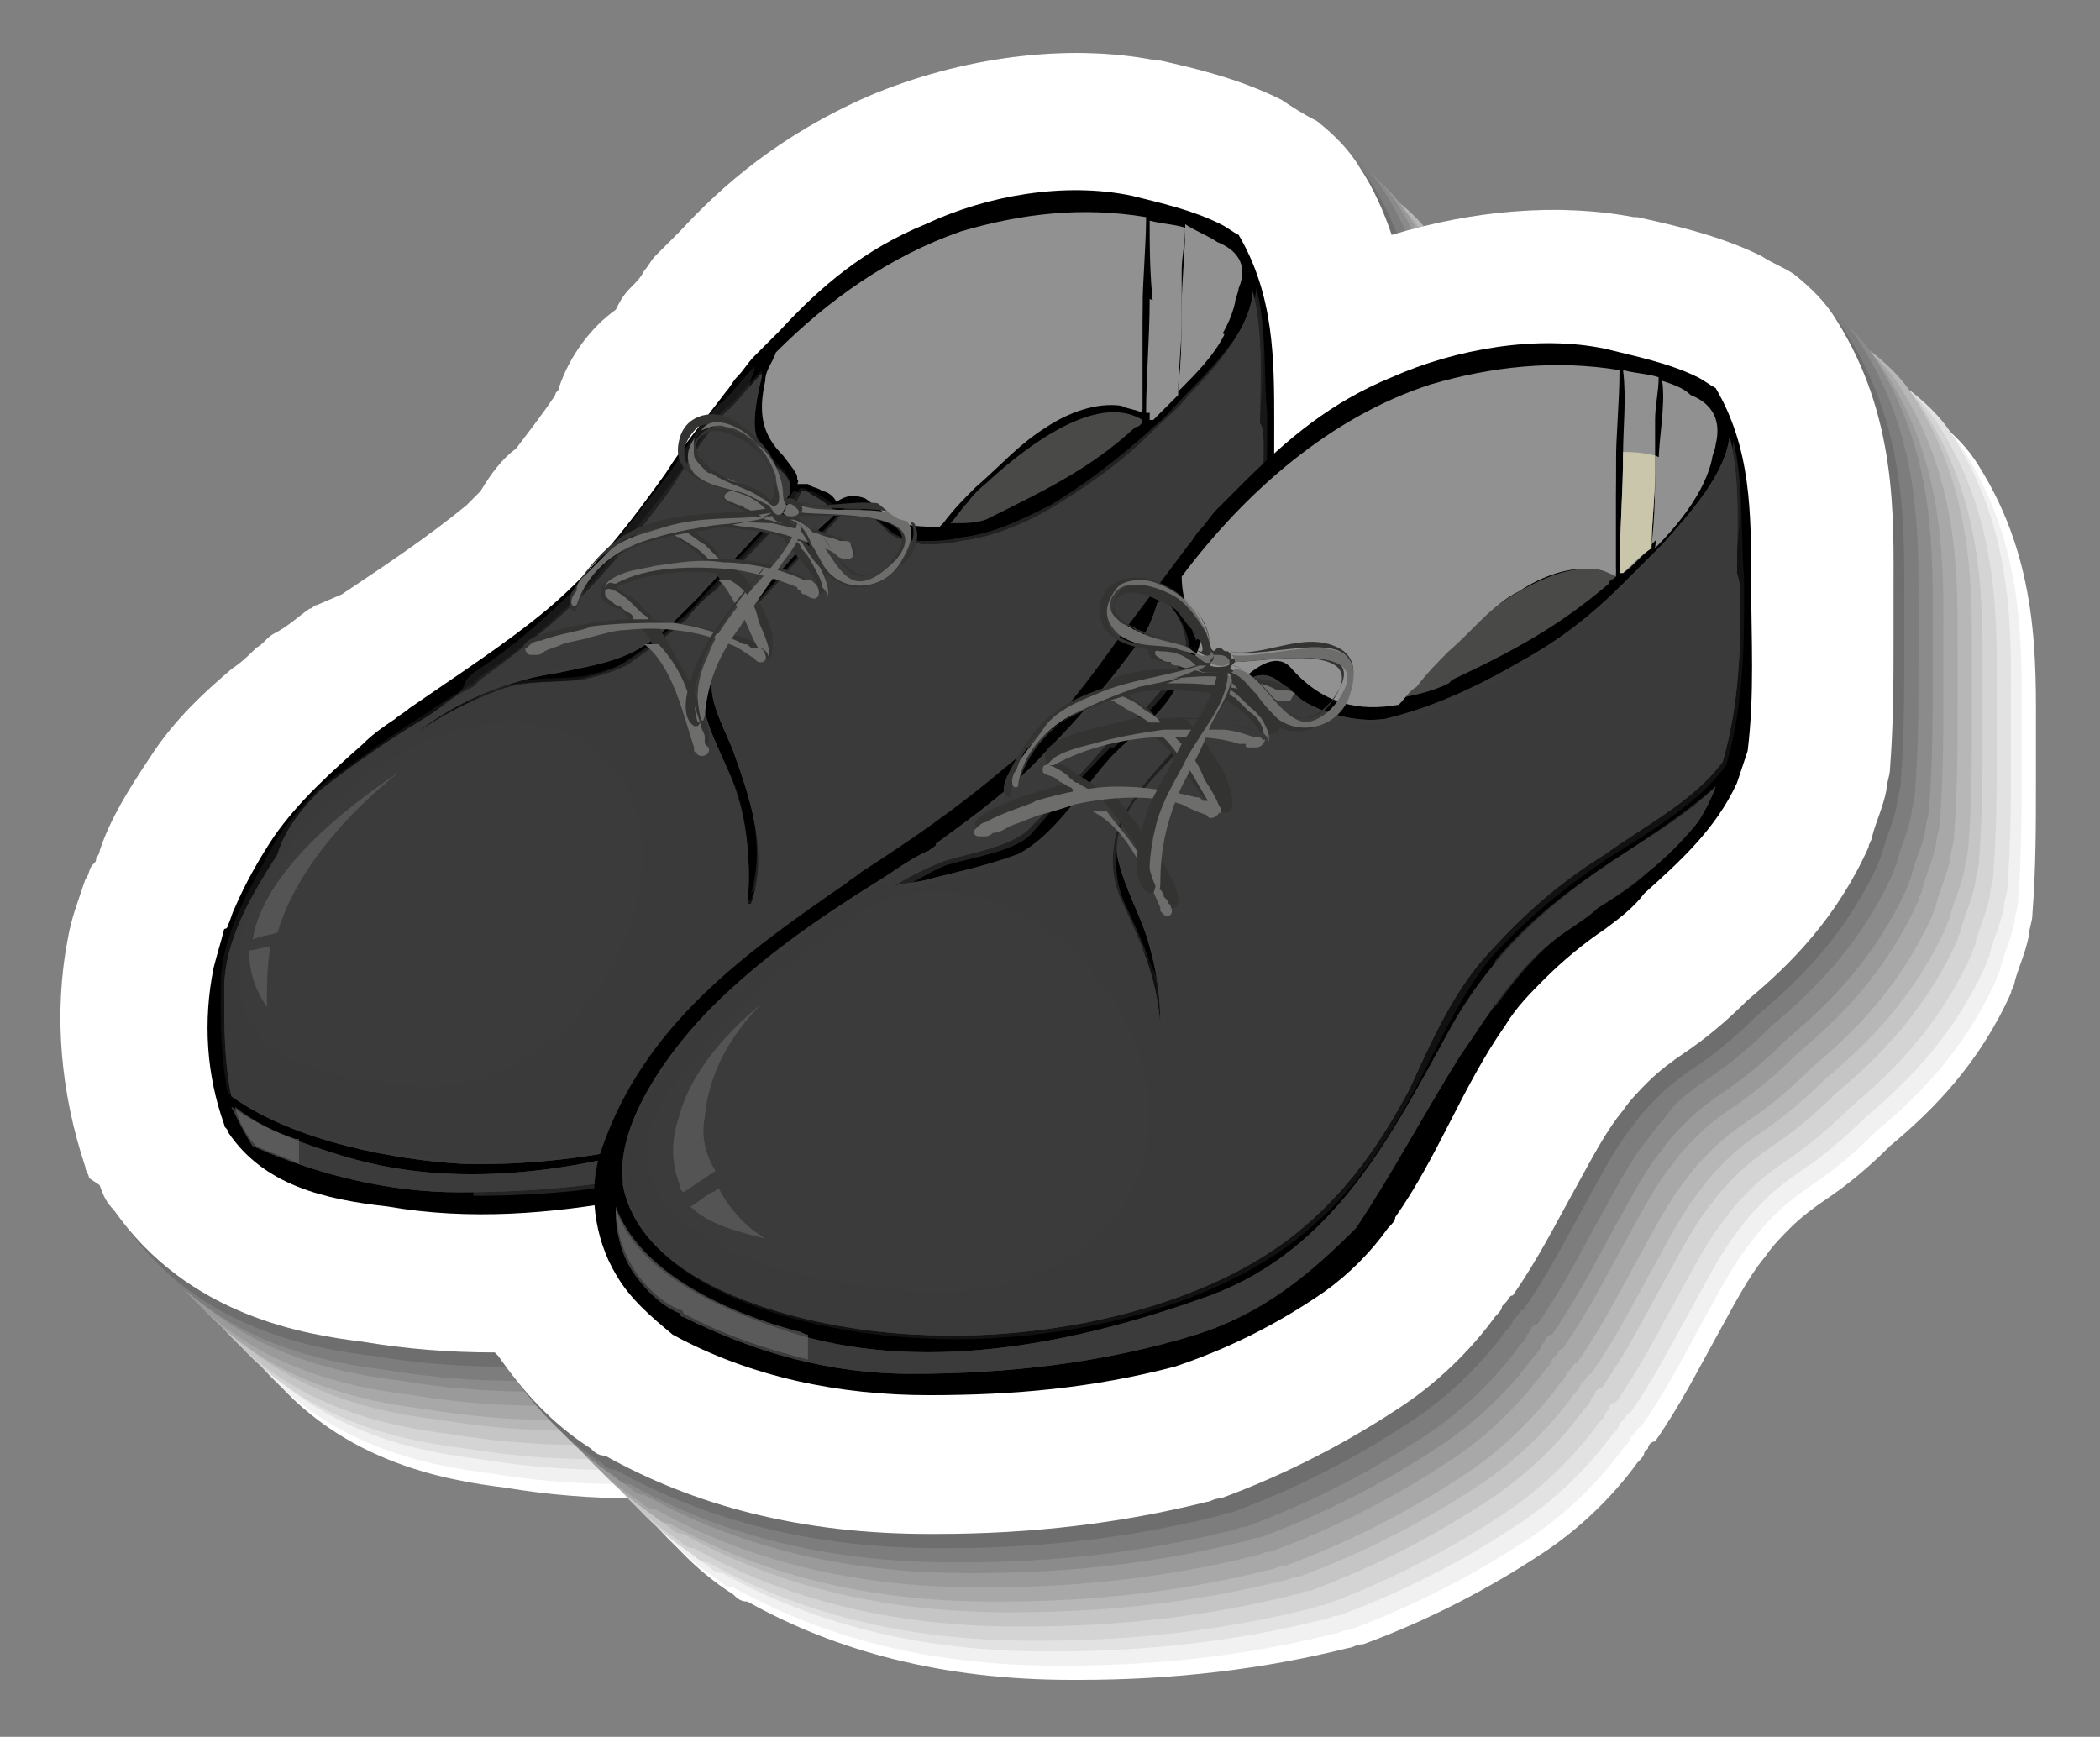 <?xml version="1.0" encoding="utf-8"?>
<!-- Generator: Adobe Illustrator 26.5.0, SVG Export Plug-In . SVG Version: 6.00 Build 0)  -->
<svg version="1.0" id="Layer_1" xmlns="http://www.w3.org/2000/svg" xmlns:xlink="http://www.w3.org/1999/xlink" x="0px" y="0px"
	 viewBox="0 0 59 48.8" style="enable-background:new 0 0 59 48.8;" xml:space="preserve">
<rect x="0" y="0" width="59" height="48.8" fill="#808080" stroke="none"/>
<style type="text/css">
	.st0{fill:#FFFFFF;}
	.st1{fill:#F1F1F1;}
	.st2{fill:#E2E2E2;}
	.st3{fill:#D4D4D4;}
	.st4{fill:#C5C5C5;}
	.st5{fill:#B7B7B7;}
	.st6{fill:#A8A8A8;}
	.st7{fill:#9A9A9A;}
	.st8{fill:#8B8B8B;}
	.st9{fill:#7D7D7D;}
	.st10{fill:#6E6E6E;}
	.st11{fill:#606060;}
	.st12{fill:#919191;}
	.st13{fill:#3B3B3B;}
	.st14{opacity:0.3;fill:#3B3B3B;enable-background:new    ;}
	.st15{opacity:0.4;fill:#3B3B3B;enable-background:new    ;}
	.st16{fill:#333432;}
	.st17{fill:#6D6D6C;}
	.st18{fill:#494A47;}
	.st19{opacity:0.6;fill:#6E6E6E;enable-background:new    ;}
	.st20{opacity:0.6;fill:#3B3B3B;enable-background:new    ;}
	.st21{fill:#545454;}
	.st22{fill:#CAC6AB;}
</style>
<g>
	<g>
		<path class="st0" d="M6.8,37.4c0.1,0.2,0.2,0.5,0.4,0.7c2.1,3,5.4,3.5,7,3.7c1.2,0.2,2.4,0.3,3.7,0.3c0,0,0.1,0.1,0.1,0.1
			c0.7,1,1.5,1.9,2.6,2.6c0.1,0.1,0.2,0.2,0.4,0.2c2.5,1.4,5.5,2.2,9.1,2.2c0.1,0,0.1,0,0.2,0c2.7,0,5.2-0.3,7.6-0.9
			c0.1,0,0.2-0.1,0.4-0.1c1.9-0.7,3.6-1.6,5.1-2.6c1.2-0.8,2.1-1.8,2.6-2.5c0.1-0.1,0.2-0.2,0.2-0.3l0.1-0.1c0-0.1,0.1-0.2,0.2-0.2
			c0.7-1,1.2-2,1.7-2.9c0.5-0.9,0.9-1.7,1.4-2.3c0.2-0.3,0.5-0.6,0.7-0.8c0.3-0.3,0.7-0.6,1-0.8c0.6-0.4,1.2-0.9,1.8-1.5
			c1.2-1,2.5-2.3,3.4-4.3c0-0.1,0.1-0.2,0.1-0.3c0.1-0.4,0.3-0.8,0.4-1.3c0-0.2,0.1-0.4,0.1-0.6c0.1-1.3,0.1-2.5,0.1-3.7
			c0-0.4,0-0.9,0-1.3c0-2.1,0.1-4.9-1.6-7.6c-0.3-0.5-0.7-0.9-1.2-1.3c-0.3-0.2-0.6-0.3-0.9-0.5c-1.2-0.6-2.6-0.9-3.5-1.1l-0.1,0
			c-2.1-0.4-4.5-0.2-6.8,0.5c-0.2-0.6-0.5-1.3-0.9-1.9c-0.3-0.5-0.7-0.9-1.2-1.3C40.7,7.2,40.3,7,40,6.9c-1.2-0.6-2.5-0.9-3.4-1.1
			l-0.1,0c-2.5-0.5-5.5-0.1-8.1,1c-2.5,1.1-4.1,2.5-5.3,3.8c-0.2,0.2-0.5,0.5-0.7,0.7c-0.1,0.1-0.2,0.3-0.3,0.4
			c-0.1,0.2-0.2,0.3-0.4,0.5l0,0c-0.2,0.2-0.3,0.4-0.4,0.6l0,0c-0.7,0.5-1.3,1.3-1.6,2.2c0,0.1-0.1,0.1-0.1,0.2
			c-0.4,0.6-0.8,1.1-1.1,1.5c-0.4,0.3-0.7,0.7-1,1.2c-0.1,0.1-0.3,0.3-0.4,0.4c-1.1,0.9-2.3,1.7-3.5,2.5L13,21
			c-0.1,0-0.1,0.1-0.2,0.1c-0.3,0.2-0.6,0.5-1,0.7c-0.2,0.1-0.3,0.3-0.5,0.4c-0.2,0.2-0.4,0.4-0.7,0.6c-0.7,0.6-1.6,1.4-2.3,2.5
			c-0.6,0.9-1.1,1.7-1.4,2.6c0,0.1-0.1,0.2-0.1,0.2c0,0.1,0,0.1-0.1,0.2c-0.1,0.1-0.1,0.3-0.2,0.4c-0.2,0.6-0.4,1.1-0.5,1.7
			c-0.4,2.1-0.2,4.3,0.5,6.4c0,0.1,0.1,0.2,0.1,0.3L6.8,37.4z"/>
		<path class="st1" d="M6.4,37c0.1,0.2,0.2,0.5,0.4,0.7c2.1,3,5.4,3.5,7,3.7c1.2,0.2,2.4,0.3,3.7,0.3c0,0,0.1,0.1,0.1,0.1
			c0.7,1,1.5,1.9,2.6,2.6c0.1,0.1,0.2,0.2,0.4,0.2c2.5,1.4,5.5,2.2,9.1,2.2c0.1,0,0.1,0,0.2,0c2.7,0,5.2-0.3,7.6-0.9
			c0.1,0,0.2-0.1,0.4-0.1c1.9-0.7,3.6-1.6,5.1-2.6c1.2-0.8,2.1-1.8,2.6-2.5c0.1-0.1,0.2-0.2,0.2-0.3l0.1-0.1
			c0.1-0.1,0.1-0.2,0.2-0.2c0.7-1,1.2-2,1.7-2.9c0.5-0.9,0.9-1.7,1.4-2.3c0.2-0.3,0.5-0.6,0.7-0.8c0.3-0.3,0.7-0.6,1-0.8
			c0.6-0.4,1.2-0.9,1.8-1.5c1.2-1,2.5-2.3,3.4-4.3c0-0.1,0.1-0.2,0.1-0.3c0.1-0.4,0.3-0.8,0.4-1.3c0-0.2,0.1-0.4,0.1-0.6
			c0.1-1.3,0.1-2.5,0.1-3.7c0-0.4,0-0.9,0-1.3c0-2.1,0.1-4.9-1.6-7.6c-0.3-0.5-0.7-0.9-1.2-1.3c-0.3-0.2-0.6-0.3-0.9-0.5
			c-1.2-0.6-2.6-0.9-3.5-1.1l-0.1,0c-2.1-0.4-4.5-0.2-6.8,0.5c-0.2-0.6-0.5-1.3-0.9-1.9c-0.3-0.5-0.7-0.9-1.2-1.3
			c-0.3-0.2-0.6-0.3-0.9-0.5c-1.2-0.6-2.5-0.9-3.4-1.1l-0.1,0c-2.5-0.5-5.5-0.1-8.1,1C25.6,7.6,24,9,22.8,10.3
			c-0.2,0.2-0.5,0.5-0.7,0.7c-0.1,0.1-0.2,0.3-0.3,0.4c-0.1,0.2-0.2,0.3-0.4,0.5l0,0c-0.2,0.2-0.3,0.4-0.4,0.6l0,0
			c-0.7,0.5-1.3,1.3-1.6,2.2c0,0.1-0.1,0.1-0.1,0.2c-0.4,0.6-0.8,1.1-1.1,1.5c-0.4,0.3-0.7,0.7-1,1.2c-0.1,0.1-0.3,0.3-0.4,0.4
			c-1.1,0.9-2.3,1.7-3.5,2.5l-0.4,0.3c-0.1,0-0.1,0.1-0.2,0.1c-0.3,0.2-0.6,0.5-1,0.7c-0.2,0.1-0.3,0.3-0.5,0.4
			c-0.2,0.2-0.4,0.4-0.7,0.6C9.6,23.1,8.7,23.9,8,25c-0.6,0.9-1.1,1.7-1.4,2.6c0,0.1-0.1,0.2-0.1,0.2c0,0.1,0,0.1-0.1,0.2
			c-0.1,0.1-0.1,0.3-0.2,0.4C6,29,5.9,29.6,5.8,30.1c-0.4,2.1-0.2,4.3,0.5,6.4c0,0.1,0.1,0.2,0.1,0.3L6.4,37z"/>
		<path class="st2" d="M6.1,36.6c0.1,0.2,0.2,0.5,0.4,0.7c2.1,3,5.4,3.5,7,3.7c1.2,0.2,2.4,0.3,3.7,0.3c0,0,0.1,0.1,0.1,0.1
			c0.7,1,1.5,1.9,2.6,2.6c0.1,0.1,0.2,0.2,0.4,0.2c2.5,1.4,5.5,2.2,9.1,2.2c0.1,0,0.1,0,0.2,0c2.7,0,5.2-0.3,7.6-0.9
			c0.1,0,0.2-0.1,0.4-0.1c1.9-0.7,3.6-1.6,5.1-2.6c1.2-0.8,2.1-1.8,2.6-2.5c0.1-0.1,0.2-0.2,0.2-0.3l0.1-0.1
			c0.1-0.1,0.1-0.2,0.2-0.2c0.7-1,1.2-2,1.7-2.9c0.5-0.9,0.9-1.7,1.4-2.3c0.2-0.3,0.5-0.6,0.7-0.8c0.3-0.3,0.7-0.6,1-0.8
			c0.6-0.4,1.2-0.9,1.8-1.5c1.2-1,2.5-2.3,3.4-4.3c0-0.1,0.1-0.2,0.1-0.3c0.1-0.4,0.3-0.8,0.4-1.3c0-0.2,0.1-0.4,0.1-0.6
			c0.1-1.3,0.1-2.5,0.1-3.7c0-0.4,0-0.9,0-1.3c0-2.1,0.1-4.9-1.6-7.6c-0.3-0.5-0.7-0.9-1.2-1.3c-0.3-0.2-0.6-0.3-0.9-0.5
			c-1.2-0.6-2.6-0.9-3.5-1.1l-0.1,0c-2.1-0.4-4.5-0.2-6.8,0.5c-0.2-0.6-0.5-1.3-0.9-1.9c-0.3-0.5-0.7-0.9-1.2-1.3
			c-0.3-0.2-0.6-0.3-0.9-0.5c-1.2-0.6-2.5-0.9-3.4-1.1l-0.1,0c-2.5-0.5-5.5-0.1-8.1,1c-2.5,1.1-4.1,2.5-5.3,3.8
			c-0.2,0.2-0.5,0.5-0.7,0.7c-0.1,0.1-0.2,0.3-0.3,0.4c-0.1,0.2-0.2,0.3-0.4,0.5l0,0c-0.2,0.2-0.3,0.4-0.4,0.6l0,0
			c-0.7,0.5-1.3,1.3-1.6,2.2c0,0.1-0.1,0.1-0.1,0.2C18.4,15,18,15.5,17.6,16c-0.4,0.3-0.7,0.7-1,1.2c-0.1,0.1-0.3,0.3-0.4,0.4
			c-1.1,0.9-2.3,1.7-3.5,2.5l-0.4,0.3c-0.1,0-0.1,0.1-0.2,0.1c-0.3,0.2-0.6,0.5-1,0.7c-0.2,0.1-0.3,0.3-0.5,0.4
			c-0.2,0.2-0.4,0.4-0.7,0.6c-0.7,0.6-1.6,1.4-2.3,2.5c-0.6,0.9-1.1,1.7-1.4,2.6c0,0.1-0.1,0.2-0.1,0.2c0,0.1,0,0.1-0.1,0.2
			C6,27.8,5.9,28,5.9,28.1c-0.2,0.6-0.4,1.1-0.5,1.7c-0.4,2.1-0.2,4.3,0.5,6.4c0,0.1,0.1,0.2,0.1,0.3L6.1,36.6z"/>
		<path class="st3" d="M5.7,36.3c0.1,0.2,0.2,0.5,0.4,0.7c2.1,3,5.4,3.5,7,3.7c1.2,0.2,2.4,0.3,3.7,0.3c0,0,0.1,0.1,0.1,0.1
			c0.7,1,1.5,1.9,2.6,2.6c0.1,0.1,0.2,0.2,0.4,0.2c2.5,1.4,5.5,2.2,9.1,2.2c0.1,0,0.1,0,0.2,0c2.7,0,5.2-0.3,7.6-0.9
			c0.1,0,0.2-0.1,0.4-0.1c1.9-0.7,3.6-1.6,5.1-2.6c1.2-0.8,2.1-1.8,2.6-2.5c0.1-0.1,0.2-0.2,0.2-0.3l0.1-0.1c0-0.1,0.1-0.2,0.2-0.2
			c0.7-1,1.2-2,1.7-2.9c0.5-0.9,0.9-1.7,1.4-2.3c0.2-0.3,0.5-0.6,0.7-0.8c0.3-0.3,0.7-0.6,1-0.8c0.6-0.4,1.2-0.9,1.8-1.5
			c1.2-1,2.5-2.3,3.4-4.3c0-0.1,0.1-0.2,0.1-0.3c0.1-0.4,0.3-0.8,0.4-1.3c0-0.2,0.1-0.4,0.1-0.6c0.1-1.3,0.1-2.5,0.1-3.7
			c0-0.4,0-0.9,0-1.3c0-2.1,0.1-4.9-1.6-7.6c-0.3-0.5-0.7-0.9-1.2-1.3c-0.3-0.2-0.6-0.3-0.9-0.5c-1.2-0.6-2.6-0.9-3.5-1.1l-0.1,0
			c-2.1-0.4-4.5-0.2-6.8,0.5c-0.2-0.6-0.5-1.3-0.9-1.9c-0.3-0.5-0.7-0.9-1.2-1.3c-0.3-0.2-0.6-0.3-0.9-0.5c-1.2-0.6-2.5-0.9-3.4-1.1
			l-0.1,0c-2.5-0.5-5.5-0.1-8.1,1c-2.5,1.1-4.1,2.5-5.3,3.8c-0.2,0.2-0.5,0.5-0.7,0.7c-0.1,0.1-0.2,0.3-0.3,0.4
			c-0.1,0.2-0.2,0.3-0.4,0.5l0,0c-0.2,0.2-0.3,0.4-0.4,0.6l0,0c-0.7,0.5-1.3,1.3-1.6,2.2c0,0.1-0.1,0.1-0.1,0.2
			c-0.4,0.6-0.8,1.1-1.1,1.5c-0.4,0.3-0.7,0.7-1,1.2c-0.1,0.1-0.3,0.3-0.4,0.4c-1.1,0.9-2.3,1.7-3.5,2.5l-0.4,0.3
			c-0.1,0-0.1,0.1-0.2,0.1c-0.3,0.2-0.6,0.5-1,0.7c-0.2,0.1-0.3,0.3-0.5,0.4c-0.2,0.2-0.4,0.4-0.7,0.6c-0.7,0.6-1.6,1.4-2.3,2.5
			c-0.6,0.9-1.1,1.7-1.4,2.6c0,0.1-0.1,0.2-0.1,0.2c0,0.1,0,0.1-0.1,0.2c-0.1,0.1-0.1,0.3-0.2,0.4c-0.2,0.6-0.4,1.1-0.5,1.7
			c-0.4,2.1-0.2,4.3,0.5,6.4c0,0.1,0.1,0.2,0.1,0.3L5.7,36.3z"/>
		<path class="st4" d="M5.3,35.9c0.1,0.2,0.2,0.5,0.4,0.7c2.1,3,5.4,3.5,7,3.7c1.2,0.2,2.4,0.3,3.7,0.3c0,0,0.1,0.1,0.1,0.1
			c0.7,1,1.5,1.9,2.6,2.6c0.1,0.1,0.2,0.2,0.4,0.2c2.5,1.4,5.5,2.2,9.1,2.2c0.1,0,0.1,0,0.2,0c2.7,0,5.2-0.3,7.6-0.9
			c0.1,0,0.2-0.1,0.4-0.1c1.9-0.7,3.6-1.6,5.1-2.6c1.2-0.8,2.1-1.8,2.6-2.5c0.1-0.1,0.2-0.2,0.2-0.3l0.1-0.1c0-0.1,0.1-0.2,0.2-0.2
			c0.7-1,1.2-2,1.7-2.9c0.5-0.9,0.9-1.7,1.4-2.3c0.2-0.3,0.5-0.6,0.7-0.8c0.3-0.3,0.7-0.6,1-0.8c0.6-0.4,1.2-0.9,1.8-1.5
			c1.2-1,2.5-2.3,3.4-4.3c0-0.1,0.1-0.2,0.1-0.3c0.1-0.4,0.3-0.8,0.4-1.3c0-0.2,0.1-0.4,0.1-0.6c0.1-1.3,0.1-2.5,0.1-3.7
			c0-0.4,0-0.9,0-1.3c0-2.1,0.1-4.9-1.6-7.6c-0.3-0.5-0.7-0.9-1.2-1.3c-0.3-0.2-0.6-0.3-0.9-0.5c-1.2-0.6-2.6-0.9-3.5-1.1l-0.1,0
			c-2.1-0.4-4.5-0.2-6.8,0.5c-0.2-0.6-0.5-1.3-0.9-1.9c-0.3-0.5-0.7-0.9-1.2-1.3c-0.3-0.2-0.6-0.3-0.9-0.5c-1.2-0.6-2.5-0.9-3.4-1.1
			l-0.1,0c-2.5-0.5-5.5-0.1-8.1,1c-2.5,1.1-4.1,2.5-5.3,3.8c-0.2,0.2-0.5,0.5-0.7,0.7c-0.1,0.1-0.2,0.3-0.3,0.4
			c-0.1,0.2-0.2,0.3-0.4,0.5l0,0c-0.2,0.2-0.3,0.4-0.4,0.6l0,0c-0.7,0.5-1.3,1.3-1.6,2.2c0,0.1-0.1,0.1-0.1,0.2
			c-0.4,0.6-0.8,1.1-1.1,1.5c-0.4,0.3-0.7,0.7-1,1.2c-0.1,0.1-0.3,0.3-0.4,0.4c-1.1,0.9-2.3,1.7-3.5,2.5l-0.4,0.3
			c-0.1,0-0.1,0.1-0.2,0.1c-0.3,0.2-0.6,0.5-1,0.7c-0.2,0.1-0.3,0.3-0.5,0.4c-0.2,0.2-0.4,0.4-0.7,0.6c-0.7,0.6-1.6,1.4-2.3,2.5
			c-0.6,0.9-1.1,1.7-1.4,2.6c0,0.1-0.1,0.2-0.1,0.2c0,0.1,0,0.1-0.1,0.2c-0.1,0.1-0.1,0.3-0.2,0.4c-0.2,0.6-0.4,1.1-0.5,1.7
			c-0.4,2.1-0.2,4.3,0.5,6.4c0,0.1,0.1,0.2,0.1,0.3L5.3,35.9z"/>
		<path class="st5" d="M5,35.5c0.1,0.2,0.2,0.5,0.4,0.7c2.1,3,5.4,3.5,7,3.7c1.2,0.2,2.4,0.3,3.7,0.3c0,0,0.1,0.1,0.1,0.1
			c0.7,1,1.5,1.9,2.6,2.6c0.1,0.1,0.2,0.2,0.4,0.2c2.5,1.4,5.5,2.2,9.1,2.2c0.1,0,0.1,0,0.2,0c2.7,0,5.2-0.3,7.6-0.9
			c0.1,0,0.2-0.1,0.4-0.1c1.9-0.7,3.6-1.6,5.1-2.6c1.2-0.8,2.1-1.8,2.6-2.5c0.1-0.1,0.2-0.2,0.2-0.3l0.1-0.1
			c0.1-0.1,0.1-0.2,0.2-0.2c0.7-1,1.2-2,1.7-2.9c0.5-0.9,0.9-1.7,1.4-2.3c0.2-0.3,0.5-0.6,0.7-0.8c0.3-0.3,0.7-0.6,1-0.8
			c0.6-0.4,1.2-0.9,1.8-1.5c1.2-1,2.5-2.3,3.4-4.3c0-0.1,0.1-0.2,0.1-0.3c0.1-0.4,0.3-0.8,0.4-1.3c0-0.2,0.1-0.4,0.1-0.6
			c0.1-1.3,0.1-2.5,0.1-3.7c0-0.4,0-0.9,0-1.3c0-2.1,0.1-4.9-1.6-7.6c-0.3-0.5-0.7-0.9-1.2-1.3c-0.3-0.2-0.6-0.3-0.9-0.5
			c-1.2-0.6-2.6-0.9-3.5-1.1l-0.1,0c-2.1-0.4-4.5-0.2-6.8,0.5c-0.2-0.6-0.5-1.3-0.9-1.9c-0.3-0.5-0.7-0.9-1.2-1.3
			c-0.3-0.2-0.6-0.3-0.9-0.5C37,4.4,35.7,4.2,34.8,4l-0.1,0c-2.5-0.5-5.5-0.1-8.1,1c-2.5,1.1-4.1,2.5-5.3,3.8
			c-0.2,0.2-0.5,0.5-0.7,0.7c-0.1,0.1-0.2,0.3-0.3,0.4c-0.1,0.2-0.2,0.3-0.4,0.5l0,0c-0.2,0.2-0.3,0.4-0.4,0.6l0,0
			c-0.7,0.5-1.3,1.3-1.6,2.2c0,0.1-0.1,0.1-0.1,0.2c-0.4,0.6-0.8,1.1-1.1,1.5c-0.4,0.3-0.7,0.7-1,1.2c-0.1,0.1-0.3,0.3-0.4,0.4
			c-1.1,0.9-2.3,1.7-3.5,2.5l-0.4,0.3c-0.1,0-0.1,0.1-0.2,0.1c-0.3,0.2-0.6,0.5-1,0.7c-0.2,0.1-0.3,0.3-0.5,0.4
			c-0.2,0.2-0.4,0.4-0.7,0.6c-0.7,0.6-1.6,1.4-2.3,2.5c-0.6,0.9-1.1,1.7-1.4,2.6C5,26.2,5,26.3,5,26.4c0,0.1,0,0.1-0.1,0.2
			c-0.1,0.1-0.1,0.3-0.2,0.4c-0.2,0.6-0.4,1.1-0.5,1.7C3.9,30.8,4.1,33,4.8,35c0,0.1,0.1,0.2,0.1,0.3L5,35.5z"/>
		<path class="st6" d="M4.6,35.2c0.1,0.2,0.2,0.5,0.4,0.7c2.1,3,5.4,3.5,7,3.7c1.2,0.2,2.4,0.3,3.7,0.3c0,0,0.1,0.1,0.1,0.1
			c0.7,1,1.5,1.9,2.6,2.6c0.1,0.1,0.2,0.2,0.4,0.2c2.5,1.4,5.5,2.2,9.1,2.2c0.1,0,0.1,0,0.2,0c2.7,0,5.2-0.3,7.6-0.9
			c0.1,0,0.2-0.1,0.4-0.1c1.9-0.7,3.6-1.6,5.1-2.6c1.2-0.8,2.1-1.8,2.6-2.5c0.1-0.1,0.2-0.2,0.2-0.3l0.1-0.1
			c0.1-0.1,0.1-0.2,0.2-0.2c0.7-1,1.2-2,1.7-2.9c0.5-0.9,0.9-1.7,1.4-2.3c0.2-0.3,0.5-0.6,0.7-0.8c0.3-0.3,0.7-0.6,1-0.8
			c0.6-0.4,1.2-0.9,1.8-1.5c1.2-1,2.5-2.3,3.4-4.3c0-0.1,0.1-0.2,0.1-0.3c0.1-0.4,0.3-0.8,0.4-1.3c0-0.2,0.1-0.4,0.1-0.6
			c0.1-1.3,0.1-2.5,0.1-3.7c0-0.4,0-0.9,0-1.3c0-2.1,0.1-4.9-1.6-7.6c-0.3-0.5-0.7-0.9-1.2-1.3c-0.3-0.2-0.6-0.3-0.9-0.5
			c-1.2-0.6-2.6-0.9-3.5-1.1l-0.1,0c-2.1-0.4-4.5-0.2-6.8,0.5c-0.2-0.6-0.5-1.3-0.9-1.9c-0.3-0.5-0.7-0.9-1.2-1.3
			c-0.3-0.2-0.6-0.3-0.9-0.5c-1.2-0.6-2.5-0.9-3.4-1.1l-0.1,0c-2.5-0.5-5.5-0.1-8.1,1c-2.5,1.1-4.1,2.5-5.3,3.8
			c-0.2,0.2-0.5,0.5-0.7,0.7c-0.1,0.1-0.2,0.3-0.3,0.4c-0.1,0.2-0.2,0.3-0.4,0.5l0,0c-0.2,0.2-0.3,0.4-0.4,0.6l0,0
			c-0.7,0.5-1.3,1.3-1.6,2.2c0,0.1-0.1,0.1-0.1,0.2c-0.4,0.6-0.8,1.1-1.1,1.5c-0.4,0.3-0.7,0.7-1,1.2c-0.1,0.1-0.3,0.3-0.4,0.4
			c-1.1,0.9-2.3,1.7-3.5,2.5l-0.4,0.3c-0.1,0-0.1,0.1-0.2,0.1c-0.3,0.2-0.6,0.5-1,0.7c-0.2,0.1-0.3,0.3-0.5,0.4
			c-0.2,0.2-0.4,0.4-0.7,0.6c-0.7,0.6-1.6,1.4-2.3,2.5c-0.6,0.9-1.1,1.7-1.4,2.6c0,0.1-0.1,0.2-0.1,0.2c0,0.1,0,0.1-0.1,0.2
			c-0.1,0.1-0.1,0.3-0.2,0.4c-0.2,0.6-0.4,1.1-0.5,1.7c-0.4,2.1-0.2,4.3,0.5,6.4c0,0.1,0.1,0.2,0.1,0.3L4.6,35.2z"/>
		<path class="st7" d="M4.2,34.8c0.1,0.2,0.2,0.5,0.4,0.7c2.1,3,5.4,3.5,7,3.7c1.2,0.2,2.4,0.3,3.7,0.3c0,0,0.1,0.1,0.1,0.1
			c0.7,1,1.5,1.9,2.6,2.6c0.1,0.1,0.2,0.2,0.4,0.2c2.5,1.4,5.5,2.2,9.1,2.2c0.1,0,0.1,0,0.2,0c2.7,0,5.2-0.3,7.6-0.9
			c0.1,0,0.2-0.1,0.4-0.1c1.9-0.7,3.6-1.6,5.1-2.6c1.2-0.8,2.1-1.8,2.6-2.5c0.1-0.1,0.2-0.2,0.2-0.3l0.1-0.1
			c0.1-0.1,0.1-0.2,0.2-0.2c0.7-1,1.2-2,1.7-2.9c0.5-0.9,0.9-1.7,1.4-2.3c0.2-0.3,0.5-0.6,0.7-0.8c0.3-0.3,0.7-0.6,1-0.8
			c0.6-0.4,1.2-0.9,1.8-1.5c1.2-1,2.5-2.3,3.4-4.3c0-0.1,0.1-0.2,0.1-0.3c0.1-0.4,0.3-0.8,0.4-1.3c0-0.2,0.1-0.4,0.1-0.6
			c0.1-1.3,0.1-2.5,0.1-3.7c0-0.4,0-0.9,0-1.3c0-2.1,0.1-4.9-1.6-7.6c-0.3-0.5-0.7-0.9-1.2-1.3c-0.3-0.2-0.6-0.3-0.9-0.5
			c-1.2-0.6-2.6-0.9-3.5-1.1l-0.1,0C45.2,7,42.8,7.2,40.5,8c-0.2-0.6-0.5-1.3-0.9-1.9c-0.3-0.5-0.7-0.9-1.2-1.3
			c-0.3-0.2-0.6-0.3-0.9-0.5c-1.2-0.6-2.5-0.9-3.4-1.1l-0.1,0c-2.5-0.5-5.5-0.1-8.1,1c-2.5,1.1-4.1,2.5-5.3,3.8
			c-0.2,0.2-0.5,0.5-0.7,0.7c-0.1,0.1-0.2,0.3-0.3,0.4c-0.1,0.2-0.2,0.3-0.4,0.5l0,0c-0.2,0.2-0.3,0.4-0.4,0.6l0,0
			c-0.7,0.5-1.3,1.3-1.6,2.2c0,0.1-0.1,0.1-0.1,0.2c-0.4,0.6-0.8,1.1-1.1,1.5c-0.4,0.3-0.7,0.7-1,1.2c-0.1,0.1-0.3,0.3-0.4,0.4
			c-1.1,0.9-2.3,1.7-3.5,2.5l-0.4,0.3c-0.1,0-0.1,0.1-0.2,0.1c-0.3,0.2-0.6,0.5-1,0.7c-0.2,0.1-0.3,0.3-0.5,0.4
			c-0.2,0.2-0.4,0.4-0.7,0.6c-0.7,0.6-1.6,1.4-2.3,2.5c-0.6,0.9-1.1,1.7-1.4,2.6c0,0.1-0.1,0.2-0.1,0.2c0,0.1,0,0.1-0.1,0.2
			C4.1,26,4.1,26.1,4,26.2c-0.2,0.6-0.4,1.1-0.5,1.7c-0.4,2.1-0.2,4.3,0.5,6.4c0,0.1,0.1,0.2,0.1,0.3L4.2,34.8z"/>
		<path class="st8" d="M3.9,34.4c0.1,0.2,0.2,0.5,0.4,0.7c2.1,3,5.4,3.5,7,3.7c1.2,0.2,2.4,0.3,3.7,0.3c0,0,0.1,0.1,0.1,0.1
			c0.7,1,1.5,1.9,2.6,2.6c0.1,0.1,0.2,0.2,0.4,0.2c2.5,1.4,5.5,2.2,9.1,2.2c0.1,0,0.1,0,0.2,0c2.7,0,5.2-0.3,7.6-0.9
			c0.1,0,0.2-0.1,0.4-0.1c1.9-0.7,3.6-1.6,5.1-2.6c1.2-0.8,2.1-1.8,2.6-2.5c0.1-0.1,0.2-0.2,0.2-0.3l0.1-0.1c0-0.1,0.1-0.2,0.2-0.2
			c0.7-1,1.2-2,1.7-2.9c0.5-0.9,0.9-1.7,1.4-2.3c0.2-0.3,0.5-0.6,0.7-0.8c0.3-0.3,0.7-0.6,1-0.8c0.6-0.4,1.2-0.9,1.8-1.5
			c1.2-1,2.5-2.3,3.4-4.3c0-0.1,0.1-0.2,0.1-0.3c0.1-0.4,0.3-0.8,0.4-1.3c0-0.2,0.1-0.4,0.1-0.6c0.1-1.3,0.1-2.5,0.1-3.7
			c0-0.4,0-0.9,0-1.3c0-2.1,0.1-4.9-1.6-7.6c-0.3-0.5-0.7-0.9-1.2-1.3c-0.3-0.2-0.6-0.3-0.9-0.5c-1.2-0.6-2.6-0.9-3.5-1.1l-0.1,0
			c-2.1-0.4-4.5-0.2-6.8,0.5c-0.2-0.6-0.5-1.3-0.9-1.9c-0.3-0.5-0.7-0.9-1.2-1.3c-0.3-0.2-0.6-0.3-0.9-0.5c-1.2-0.6-2.5-0.9-3.4-1.1
			l-0.1,0c-2.5-0.5-5.5-0.1-8.1,1c-2.5,1.1-4.1,2.5-5.3,3.8c-0.2,0.2-0.5,0.5-0.7,0.7c-0.1,0.1-0.2,0.3-0.3,0.4
			C19,9,18.9,9.1,18.8,9.3l0,0c-0.2,0.2-0.3,0.4-0.4,0.6l0,0c-0.7,0.5-1.3,1.3-1.6,2.2c0,0.1-0.1,0.1-0.1,0.2
			c-0.4,0.6-0.8,1.1-1.1,1.5c-0.4,0.3-0.7,0.7-1,1.2c-0.1,0.1-0.3,0.3-0.4,0.4c-1.1,0.9-2.3,1.7-3.5,2.5L10,18.1
			c-0.1,0-0.1,0.1-0.2,0.1c-0.3,0.2-0.6,0.5-1,0.7c-0.2,0.1-0.3,0.3-0.5,0.4c-0.2,0.2-0.4,0.4-0.7,0.6c-0.7,0.6-1.6,1.4-2.3,2.5
			c-0.6,0.9-1.1,1.7-1.4,2.6c0,0.1-0.1,0.2-0.1,0.2c0,0.1,0,0.1-0.1,0.2c-0.1,0.1-0.1,0.3-0.2,0.4c-0.2,0.6-0.4,1.1-0.5,1.7
			c-0.4,2.1-0.2,4.3,0.5,6.4c0,0.1,0.1,0.2,0.1,0.3L3.9,34.4z"/>
		<path class="st9" d="M3.5,34.1c0.1,0.2,0.2,0.5,0.4,0.7c2.1,3,5.4,3.5,7,3.7c1.2,0.2,2.4,0.3,3.7,0.3c0,0,0.1,0.1,0.1,0.1
			c0.7,1,1.5,1.9,2.6,2.6c0.1,0.1,0.2,0.2,0.4,0.2c2.5,1.4,5.5,2.2,9.1,2.2c0.1,0,0.1,0,0.2,0c2.7,0,5.2-0.3,7.6-0.9
			c0.1,0,0.2-0.1,0.4-0.1c1.9-0.7,3.6-1.6,5.1-2.6c1.2-0.8,2.1-1.8,2.6-2.5c0.1-0.1,0.2-0.2,0.2-0.3l0.1-0.1c0-0.1,0.1-0.2,0.2-0.2
			c0.7-1,1.2-2,1.7-2.9c0.5-0.9,0.9-1.7,1.4-2.3c0.2-0.3,0.5-0.6,0.7-0.9c0.3-0.3,0.7-0.6,1-0.8c0.6-0.4,1.2-0.9,1.8-1.5
			c1.2-1,2.5-2.3,3.4-4.3c0-0.1,0.1-0.2,0.1-0.3c0.1-0.4,0.3-0.8,0.4-1.3c0-0.2,0.1-0.4,0.1-0.6c0.1-1.3,0.1-2.5,0.1-3.7
			c0-0.4,0-0.9,0-1.3c0-2.1,0.1-4.9-1.6-7.6c-0.3-0.5-0.7-0.9-1.2-1.3c-0.3-0.2-0.6-0.3-0.9-0.5c-1.2-0.6-2.6-0.9-3.5-1.1l-0.1,0
			c-2.1-0.4-4.5-0.2-6.8,0.5c-0.2-0.6-0.5-1.3-0.9-1.9c-0.3-0.5-0.7-0.9-1.2-1.3c-0.3-0.2-0.6-0.3-0.9-0.5c-1.2-0.6-2.5-0.9-3.4-1.1
			l-0.1,0c-2.5-0.5-5.5-0.1-8.1,1c-2.5,1.1-4.1,2.5-5.3,3.8c-0.2,0.2-0.5,0.5-0.7,0.7c-0.1,0.1-0.2,0.3-0.3,0.4
			c-0.1,0.2-0.2,0.3-0.4,0.5l0,0c-0.2,0.2-0.3,0.4-0.4,0.6l0,0c-0.7,0.5-1.3,1.3-1.6,2.2c0,0.1-0.1,0.1-0.1,0.2
			c-0.4,0.6-0.8,1.1-1.1,1.5c-0.4,0.3-0.7,0.7-1,1.2c-0.1,0.1-0.3,0.3-0.4,0.4c-1.1,0.9-2.3,1.7-3.5,2.5l-0.4,0.3
			c-0.1,0-0.1,0.1-0.2,0.1c-0.3,0.2-0.6,0.5-1,0.7c-0.2,0.1-0.3,0.3-0.5,0.4c-0.2,0.2-0.4,0.4-0.7,0.6C6.7,20.2,5.8,21,5,22.1
			C4.5,23,4,23.8,3.6,24.7c0,0.1-0.1,0.2-0.1,0.2c0,0.1,0,0.1-0.1,0.2c-0.1,0.1-0.1,0.3-0.2,0.4c-0.2,0.6-0.4,1.1-0.5,1.7
			c-0.4,2.1-0.2,4.3,0.5,6.4c0,0.1,0.1,0.2,0.1,0.3L3.5,34.1z"/>
		<path class="st10" d="M3.1,33.7c0.1,0.2,0.2,0.5,0.4,0.7c2.1,3,5.4,3.5,7,3.7c1.2,0.2,2.4,0.3,3.7,0.3c0,0,0.1,0.1,0.1,0.1
			c0.7,1,1.5,1.9,2.6,2.6c0.1,0.1,0.2,0.2,0.4,0.2c2.5,1.4,5.5,2.2,9.1,2.2c0.1,0,0.1,0,0.2,0c2.7,0,5.2-0.3,7.6-0.9
			c0.1,0,0.2-0.1,0.4-0.1c1.9-0.7,3.6-1.6,5.1-2.6c1.2-0.8,2.1-1.8,2.6-2.5c0.1-0.1,0.2-0.2,0.2-0.3l0.1-0.1
			c0.1-0.1,0.1-0.2,0.2-0.2c0.7-1,1.2-2,1.7-2.9c0.5-0.9,0.9-1.7,1.4-2.3c0.2-0.3,0.5-0.6,0.7-0.8c0.3-0.3,0.7-0.6,1-0.8
			c0.6-0.4,1.2-0.9,1.8-1.5c1.2-1,2.5-2.3,3.4-4.3c0-0.1,0.1-0.2,0.1-0.3c0.1-0.4,0.3-0.8,0.4-1.3c0-0.2,0.1-0.4,0.1-0.6
			c0.1-1.3,0.1-2.5,0.1-3.7c0-0.4,0-0.9,0-1.3c0-2.1,0.1-4.9-1.6-7.6c-0.3-0.5-0.7-0.9-1.2-1.3c-0.3-0.2-0.6-0.3-0.9-0.5
			c-1.2-0.6-2.6-0.9-3.5-1.1l-0.1,0c-2.1-0.4-4.5-0.2-6.8,0.5c-0.2-0.6-0.5-1.3-0.9-1.9c-0.3-0.5-0.7-0.9-1.2-1.3
			c-0.3-0.2-0.6-0.3-0.9-0.5c-1.2-0.6-2.5-0.9-3.4-1.1l-0.1,0c-2.5-0.5-5.5-0.1-8.1,1c-2.5,1.1-4.1,2.5-5.3,3.8
			c-0.2,0.2-0.5,0.5-0.7,0.7c-0.1,0.1-0.2,0.3-0.3,0.4c-0.1,0.2-0.2,0.3-0.4,0.5l0,0c-0.2,0.2-0.3,0.4-0.4,0.6l0,0
			c-0.7,0.5-1.3,1.3-1.6,2.2c0,0.1-0.1,0.1-0.1,0.2c-0.4,0.6-0.8,1.1-1.1,1.5c-0.4,0.3-0.7,0.7-1,1.2c-0.1,0.1-0.3,0.3-0.4,0.4
			c-1.1,0.9-2.3,1.7-3.5,2.5l-0.4,0.3c-0.1,0-0.1,0.1-0.2,0.1c-0.3,0.2-0.6,0.5-1,0.7c-0.2,0.1-0.3,0.3-0.5,0.4
			C7.5,18.7,7.3,19,7,19.2c-0.7,0.6-1.6,1.4-2.3,2.5c-0.6,0.9-1.1,1.7-1.4,2.6c0,0.1-0.1,0.2-0.1,0.2c0,0.1,0,0.1-0.1,0.2
			C3,24.9,3,25,2.9,25.2c-0.2,0.6-0.4,1.1-0.5,1.7c-0.4,2.1-0.2,4.3,0.5,6.4C3,33.3,3,33.4,3,33.5L3.1,33.7z"/>
		<path class="st11" d="M2.8,33.3C2.9,33.6,3,33.8,3.2,34c2.1,3,5.4,3.5,7,3.7c1.2,0.2,2.4,0.3,3.7,0.3c0,0,0.1,0.1,0.1,0.1
			c0.7,1,1.5,1.9,2.6,2.6c0.1,0.1,0.2,0.2,0.4,0.2c2.5,1.4,5.5,2.2,9.1,2.2c0.1,0,0.1,0,0.2,0c2.7,0,5.2-0.3,7.6-0.9
			c0.1,0,0.2-0.1,0.4-0.1c1.9-0.7,3.6-1.6,5.1-2.6c1.2-0.8,2.1-1.8,2.6-2.5c0.1-0.1,0.2-0.2,0.2-0.3l0.1-0.1
			c0.1-0.1,0.1-0.2,0.2-0.2c0.7-1,1.2-2,1.7-2.9c0.5-0.9,0.9-1.7,1.4-2.3c0.2-0.3,0.5-0.6,0.7-0.8c0.3-0.3,0.7-0.6,1-0.8
			c0.6-0.4,1.2-0.9,1.8-1.5c1.2-1,2.5-2.3,3.4-4.3c0-0.1,0.1-0.2,0.1-0.3c0.1-0.4,0.3-0.8,0.4-1.3c0-0.2,0.1-0.4,0.1-0.6
			c0.1-1.3,0.1-2.5,0.1-3.7c0-0.4,0-0.9,0-1.3c0-2.1,0.1-4.9-1.6-7.6c-0.3-0.5-0.7-0.9-1.2-1.3c-0.3-0.2-0.6-0.3-0.9-0.5
			c-1.2-0.6-2.6-0.9-3.5-1.1l-0.1,0c-2.1-0.4-4.5-0.2-6.8,0.5c-0.2-0.6-0.5-1.3-0.9-1.9c-0.3-0.5-0.7-0.9-1.2-1.3
			C36.6,3.2,36.3,3,36,2.8c-1.2-0.6-2.5-0.9-3.4-1.1l-0.1,0c-2.5-0.5-5.5-0.1-8.1,1c-2.5,1.1-4.1,2.5-5.3,3.8
			c-0.2,0.2-0.5,0.5-0.7,0.7c-0.1,0.1-0.2,0.3-0.3,0.4c-0.1,0.2-0.2,0.3-0.4,0.5l0,0c-0.2,0.2-0.3,0.4-0.4,0.6l0,0
			c-0.7,0.5-1.3,1.3-1.6,2.2c0,0.1-0.1,0.1-0.1,0.2c-0.4,0.6-0.8,1.1-1.1,1.5c-0.4,0.3-0.7,0.7-1,1.2c-0.1,0.1-0.3,0.3-0.4,0.4
			c-1.1,0.9-2.3,1.7-3.5,2.5L8.9,17c-0.1,0-0.1,0.1-0.2,0.1c-0.3,0.2-0.6,0.5-1,0.7c-0.2,0.1-0.3,0.3-0.5,0.4
			c-0.2,0.2-0.4,0.4-0.7,0.6c-0.7,0.6-1.6,1.4-2.3,2.5c-0.6,0.9-1.1,1.7-1.4,2.6c0,0.1-0.1,0.2-0.1,0.2c0,0.1,0,0.1-0.1,0.2
			c-0.1,0.1-0.1,0.3-0.2,0.4c-0.2,0.6-0.4,1.1-0.5,1.7c-0.4,2.1-0.2,4.3,0.5,6.4c0,0.1,0.1,0.2,0.1,0.3L2.8,33.3z"/>
	</g>
	<path class="st0" d="M2.8,33.3C2.9,33.6,3,33.8,3.2,34c2.1,3,5.4,3.5,7,3.7c1.2,0.2,2.4,0.3,3.7,0.3c0,0,0.1,0.1,0.1,0.1
		c0.7,1,1.5,1.9,2.6,2.6c0.1,0.1,0.2,0.2,0.4,0.2c2.5,1.4,5.5,2.2,9.1,2.2c0.1,0,0.1,0,0.2,0c2.7,0,5.2-0.3,7.6-0.9
		c0.1,0,0.2-0.1,0.4-0.1c1.9-0.7,3.6-1.6,5.1-2.6c1.2-0.8,2.1-1.8,2.6-2.5c0.1-0.1,0.2-0.2,0.2-0.3l0.1-0.1c0.1-0.1,0.1-0.2,0.2-0.2
		c0.7-1,1.2-2,1.7-2.9c0.5-0.9,0.9-1.7,1.4-2.3c0.2-0.3,0.5-0.6,0.7-0.8c0.3-0.3,0.7-0.6,1-0.8c0.6-0.4,1.2-0.9,1.8-1.5
		c1.2-1,2.5-2.3,3.4-4.3c0-0.1,0.1-0.2,0.1-0.3c0.1-0.4,0.3-0.8,0.4-1.3c0-0.2,0.1-0.4,0.1-0.6c0.1-1.3,0.1-2.5,0.1-3.7
		c0-0.4,0-0.9,0-1.3c0-2.1,0.1-4.9-1.6-7.6c-0.3-0.5-0.7-0.9-1.2-1.3c-0.3-0.2-0.6-0.3-0.9-0.5c-1.2-0.6-2.6-0.9-3.5-1.1l-0.1,0
		c-2.1-0.4-4.5-0.2-6.8,0.5c-0.2-0.6-0.5-1.3-0.9-1.9c-0.3-0.5-0.7-0.9-1.2-1.3C36.6,3.2,36.3,3,36,2.8c-1.2-0.6-2.5-0.9-3.4-1.1
		l-0.1,0c-2.5-0.5-5.5-0.1-8.1,1c-2.5,1.1-4.1,2.5-5.3,3.8c-0.2,0.2-0.5,0.5-0.7,0.7c-0.1,0.1-0.2,0.3-0.3,0.4
		c-0.1,0.2-0.2,0.3-0.4,0.5l0,0c-0.2,0.2-0.3,0.4-0.4,0.6l0,0c-0.7,0.5-1.3,1.3-1.6,2.2c0,0.1-0.1,0.1-0.1,0.2
		c-0.4,0.6-0.8,1.1-1.1,1.5c-0.4,0.3-0.7,0.7-1,1.2c-0.1,0.1-0.3,0.3-0.4,0.4c-1.1,0.9-2.3,1.7-3.5,2.5L8.9,17
		c-0.1,0-0.1,0.1-0.2,0.1c-0.3,0.2-0.6,0.5-1,0.7c-0.2,0.1-0.3,0.3-0.5,0.4c-0.2,0.2-0.4,0.4-0.7,0.6c-0.7,0.6-1.6,1.4-2.3,2.5
		c-0.6,0.9-1.1,1.7-1.4,2.6c0,0.1-0.1,0.2-0.1,0.2c0,0.1,0,0.1-0.1,0.2c-0.1,0.1-0.1,0.3-0.2,0.4c-0.2,0.6-0.4,1.1-0.5,1.7
		c-0.4,2.1-0.2,4.3,0.5,6.4c0,0.1,0.1,0.2,0.1,0.3L2.8,33.3z"/>
	<g>
		<g>
			<g>
				<path d="M34.8,6.6c-0.2-0.1-0.3-0.2-0.5-0.3c-0.8-0.4-1.7-0.6-2.5-0.8c-1.9-0.4-4.1,0-5.8,0.8c-1.7,0.7-2.9,1.7-4.1,3
					c-0.2,0.2-0.5,0.5-0.7,0.7c-0.2,0.2-0.3,0.4-0.5,0.6c-0.1,0.1-0.2,0.3-0.3,0.4c-0.6,0.8-1.2,1.5-1.7,2.3c-1,1.4-2,2.7-3.3,3.8
					c-1.2,1-2.6,1.9-3.9,2.8c-0.1,0.1-0.3,0.2-0.4,0.3c-0.3,0.2-0.6,0.4-0.9,0.7c-0.9,0.8-1.8,1.6-2.5,2.6c-0.4,0.6-0.8,1.3-1.1,2
					c-0.1,0.2-0.1,0.3-0.2,0.5c0,0,0,0.1-0.1,0.1c-0.1,0.4-0.2,0.7-0.3,1.1c-0.3,1.5-0.2,3,0.3,4.4c0,0.1,0.1,0.1,0.1,0.2
					c1,1.5,2.7,1.9,4.5,2.1c2.3,0.4,4.6,0.2,6.8-0.2c2.1-0.4,4-1,5.8-2.2c0.8-0.6,1.6-1.2,2.3-2c1-1.1,1.5-2.4,2.2-3.7
					c0.5-1,1.2-1.9,1.9-2.8c0.9-1,2.1-1.6,3-2.6c1-0.8,1.9-1.8,2.5-3c0.1-0.3,0.2-0.6,0.3-0.9c0.1-1.5,0.1-3.1,0.1-4.6
					C35.8,10.1,35.8,8.3,34.8,6.6z"/>
				<path class="st12" d="M21.5,10.7c0-0.3,0.2-0.5,0.3-0.8C23.3,8.4,25,7.2,27,6.5c1.7-0.5,3.4-0.7,5.2-0.4c0,0.8-0.1,1.8-0.1,2.6
					c0,1-0.1,1.9,0,2.9c-0.2-0.1-0.4-0.1-0.6-0.2c-0.7-0.1-1.5,0.2-2.1,0.6c-0.8,0.5-1.3,1.1-2,1.7c-0.3,0.3-0.6,0.6-0.9,1
					c0,0-0.1,0.1-0.1,0.1c-0.4,0-0.7,0-1.1-0.1c-0.4-0.2-0.7-0.5-1-0.7c-0.3-0.1-0.5-0.1-0.8,0.1c-0.1-0.2-0.3-0.3-0.4-0.3
					c-0.1-0.1-0.3-0.1-0.4-0.2c-0.1,0-0.2,0-0.3,0c0.1-0.2-0.1-0.4-0.4-0.8C21.4,12.2,21.3,11.6,21.5,10.7z"/>
				<path class="st13" d="M35.5,12.6c0,1.6-0.1,2.9-0.5,4.3c-0.8,1.1-2.2,1.8-3.2,2.5c-1.2,0.8-2.3,1.7-3.2,2.8
					c-0.9,1-1.5,2.5-2.2,3.7c-0.7,1.4-1.7,2.8-2.9,3.8c-2.6,2.2-7.1,3.1-10.5,3c-1.8-0.1-4.7-0.6-6.5-1.9c-0.2-1-0.2-1.9-0.2-3
					c0-1.4,0.8-2.7,1.5-3.8C8,23.3,8.5,22.7,9,22.2c0.9-0.7,1.9-1.4,2.9-2c0.5-0.3,0.9-0.7,1.4-0.9c0.1-0.1,0.1-0.1,0.2-0.2
					c1.1-0.8,2.1-1.6,3-2.5c0.9-0.9,2.5-3,2.5-3.1c0.2-0.3,0.4-0.6,0.6-0.9c0,0,0,0,0,0c0,0,0,0,0,0c0.2-0.3,0.8-1.1,0.9-1.1
					c0.3-0.3,0.6-0.7,0.9-1c0,0,0,0.1,0,0.1c-0.1,0.4-0.2,0.9-0.2,1.3c0,0.3,0.1,0.6,0.3,0.9c0.2,0.3,0.7,0.5,0.7,0.9c0,0,0,0,0,0
					c0,0,0,0,0,0c0,0.1,0,0.2-0.1,0.3c-0.7,1-1.7,1.9-2.5,2.8c-0.1,0.1-0.2,0.2-0.3,0.3c-0.3,0.3-0.6,0.6-1,0.9
					c-0.8,0.6-1.7,0.7-2.6,0.9c-1.4,0.2-2.9,0.8-4,1.7c0,0,0,0,0,0c0.7-0.5,1.5-0.9,2.3-1.2c0.8-0.3,1.6-0.2,2.4-0.3
					c0.4-0.1,0.8-0.2,1.2-0.4c0.6-0.4,1.1-0.8,1.7-1.3c0.2-0.3,0.5-0.6,0.8-0.8c0,0,0,0,0,0c0.7-0.8,1.5-1.5,2.1-2.3
					c0.2-0.2,0.3-0.4,0.3-0.5c0.1,0,0.2,0,0.3,0.1c0.2,0.1,0.5,0.3,0.7,0.5c-0.1,0.1-0.1,0.1-0.2,0.2c-0.7,0.6-1.2,1.3-1.8,1.9
					c-0.9,1-2,2.1-1.7,3.5c0.2,0.8,0.7,1.6,0.9,2.3c0.3,0.9,0.4,2.1,0.3,3.1c0,0,0,0,0.1,0c0.5-1.4,0-2.9-0.5-4.3
					c-0.4-1-0.9-1.7-0.4-2.7c0.4-0.8,1.2-1.5,1.8-2.2c0.5-0.6,1.1-1.1,1.6-1.7c0.5-0.5,1.1,0.2,1.4,0.5c0.3,0.2,0.6,0.2,0.9,0.3
					c0.3,0,0.7,0,1.1-0.1c0.9-0.1,1.8-0.5,2.5-0.9c0,0,0,0,0,0c1-0.6,2-1.3,2.8-2.1c0,0,0,0,0,0c0,0,0,0,0.1-0.1c0,0,0,0,0,0
					c0.3-0.3,0.7-0.6,1-1c0.8-0.8,1.8-2,1.8-3c0,0,0,0,0,0.1c0.3,1.2,0.2,2.5,0.2,3.7C35.5,12,35.5,12.3,35.5,12.6z"/>
				<path class="st13" d="M35.5,12.6c0,1.6-0.1,2.9-0.5,4.3c-0.8,1.1-2.2,1.8-3.2,2.5c-1.2,0.8-2.3,1.7-3.2,2.8
					c-0.9,1-1.5,2.5-2.2,3.7c-0.7,1.4-1.7,2.8-2.9,3.8c-2.6,2.2-7.1,3.1-10.5,3c-1.8-0.1-4.7-0.6-6.5-1.9c-0.2-1-0.2-1.9-0.2-3
					c0-1.4,0.8-2.7,1.5-3.8C8,23.3,8.5,22.7,9,22.2c0.9-0.7,1.9-1.4,2.9-2c0.5-0.3,0.9-0.7,1.4-0.9c0.1-0.1,0.1-0.1,0.2-0.2
					c1.1-0.8,2.1-1.6,3-2.5c0.9-0.9,2.5-3,2.5-3.1c0.2-0.3,0.4-0.6,0.6-0.9c0,0,0,0,0,0c0,0,0,0,0,0c0.2-0.3,0.8-1.1,0.9-1.1
					c0.3-0.3,0.6-0.7,0.9-1c0,0,0,0.1,0,0.1c-0.1,0.4-0.2,0.9-0.2,1.3c0,0.3,0.1,0.6,0.3,0.9c0.2,0.3,0.7,0.5,0.7,0.9c0,0,0,0,0,0
					c0,0,0,0,0,0c0,0.1,0,0.2-0.1,0.3c-0.7,1-1.7,1.9-2.5,2.8c-0.1,0.1-0.2,0.2-0.3,0.3c-0.3,0.3-0.6,0.6-1,0.9
					c-0.8,0.6-1.7,0.7-2.6,0.9c-1.4,0.2-2.9,0.8-4,1.7c0,0,0,0,0,0c0.7-0.5,1.5-0.9,2.3-1.2c0.8-0.3,1.6-0.2,2.4-0.3
					c0.4-0.1,0.8-0.2,1.2-0.4c0.6-0.4,1.1-0.8,1.7-1.3c0.2-0.3,0.5-0.6,0.8-0.8c0,0,0,0,0,0c0.7-0.8,1.5-1.5,2.1-2.3
					c0.2-0.2,0.3-0.4,0.3-0.5c0.1,0,0.2,0,0.3,0.1c0.2,0.1,0.5,0.3,0.7,0.5c-0.1,0.1-0.1,0.1-0.2,0.2c-0.7,0.6-1.2,1.3-1.8,1.9
					c-0.9,1-2,2.1-1.7,3.5c0.2,0.8,0.7,1.6,0.9,2.3c0.3,0.9,0.4,2.1,0.3,3.1c0,0,0,0,0.1,0c0.5-1.4,0-2.9-0.5-4.3
					c-0.4-1-0.9-1.7-0.4-2.7c0.4-0.8,1.2-1.5,1.8-2.2c0.5-0.6,1.1-1.1,1.6-1.7c0.5-0.5,1.1,0.2,1.4,0.5c0.3,0.2,0.6,0.2,0.9,0.3
					c0.3,0,0.7,0,1.1-0.1c0.9-0.1,1.8-0.5,2.5-0.9c0,0,0,0,0,0c1-0.6,2-1.3,2.8-2.1c0,0,0,0,0,0c0,0,0,0,0.1-0.1c0,0,0,0,0,0
					c0.3-0.3,0.7-0.6,1-1c0.8-0.8,1.8-2,1.8-3c0,0,0,0,0,0.1c0.3,1.2,0.2,2.5,0.2,3.7C35.5,12,35.5,12.3,35.5,12.6z"/>
				<path class="st14" d="M35.3,8.1C35.3,8,35.3,8,35.3,8.1c-0.1,1-1.1,2.1-1.9,2.9c-0.3,0.3-0.6,0.7-1,1c0,0,0,0,0,0
					c0,0,0,0-0.1,0.1c0,0,0,0,0,0c-0.9,0.8-1.8,1.5-2.8,2.1c0,0,0,0,0,0c-0.8,0.4-1.6,0.8-2.5,0.9c-0.4,0.1-0.8,0.1-1.1,0.1
					c-0.3,0-0.7-0.1-0.9-0.3c-0.3-0.2-1-1-1.4-0.5c-0.5,0.6-1.1,1.1-1.6,1.7c-0.6,0.7-1.4,1.4-1.8,2.2c-0.5,1,0,1.8,0.4,2.7
					c0.5,1.3,0.9,2.8,0.5,4.3c0,0-0.1,0-0.1,0c0.1-1,0-2.2-0.3-3.1c-0.3-0.8-0.8-1.5-0.9-2.3c-0.3-1.5,0.8-2.5,1.7-3.5
					c0.6-0.6,1.1-1.4,1.8-1.9c0.1-0.1,0.1-0.1,0.2-0.2c-0.1-0.2-0.5-0.4-0.7-0.5c-0.1,0-0.2-0.1-0.3-0.1c-0.1,0.1-0.2,0.3-0.3,0.5
					c-0.6,0.8-1.4,1.5-2.1,2.3c0,0,0,0,0,0c-0.3,0.3-0.5,0.6-0.8,0.8c-0.5,0.5-1.1,0.9-1.7,1.3c-0.4,0.2-0.8,0.3-1.2,0.4
					c-0.8,0.1-1.7,0-2.4,0.3c-0.8,0.3-1.6,0.7-2.3,1.2c0,0,0,0,0,0c1.1-0.9,2.6-1.5,4-1.7c1-0.1,1.8-0.2,2.6-0.9
					c0.3-0.3,0.7-0.6,1-0.9c0.1-0.1,0.2-0.2,0.3-0.3c0.8-0.9,1.8-1.8,2.5-2.8c0.1-0.1,0.1-0.2,0.1-0.3c0,0,0,0,0,0c0,0,0,0,0,0
					c0-0.3-0.4-0.6-0.7-0.9c-0.2-0.2-0.3-0.6-0.3-0.9c0-0.4,0-0.9,0.2-1.3c0,0,0-0.1,0-0.1c-0.3,0.3-0.6,0.7-0.9,1
					c-0.1,0-0.7,0.7-0.9,1.1c0,0,0,0,0,0c0,0,0,0,0,0c-0.2,0.3-0.4,0.6-0.6,0.9c0,0-1.6,2.1-2.5,3.1c-0.9,0.9-1.9,1.8-3,2.5
					c-0.1,0.1-0.1,0.1-0.2,0.2c-0.5,0.3-1,0.6-1.4,0.9c-1,0.6-1.9,1.3-2.9,2c-0.5,0.5-1,1.1-1.3,1.6C7,25,6.2,26.3,6.2,27.7
					c0,1.1,0,2,0.2,3c1.8,1.3,4.8,1.8,6.5,1.9c3.4,0.2,7.8-0.7,10.5-3c1.2-1,2.2-2.4,2.9-3.8c0.6-1.2,1.2-2.7,2.2-3.7
					c1-1.1,2-2,3.2-2.8c1.1-0.7,2.4-1.4,3.2-2.5c0.4-1.4,0.5-2.7,0.5-4.3c0-0.3,0-0.5,0-0.8C35.5,10.5,35.6,9.3,35.3,8.1z
					 M15.5,29.2c-1.1,0.9-2.4,1.4-3.8,1.3c-1.4-0.1-3-0.3-4.1-1.1c-0.9-0.7-1.1-2.3-0.7-3.3C7.2,24.9,8,23.8,8.9,23
					c1.2-1.2,2.8-2.3,4.5-2.6c1.5-0.3,3.1,0.1,4,1.4C18.9,24.1,17.6,27.5,15.5,29.2z"/>
				<path class="st15" d="M12.4,19.8c0.1,0,0.2-0.1,0.3-0.1c0.9-0.5,1.9-0.8,2.8-1c1-0.1,1.8-0.2,2.6-0.9c0.3-0.3,0.7-0.6,1-0.9
					c0.1-0.1,0.2-0.2,0.3-0.3c0.8-0.9,1.8-1.8,2.5-2.8c0.1-0.1,0.1-0.2,0.1-0.3c0,0,0,0,0,0c0,0,0,0,0,0c0-0.3-0.4-0.6-0.7-0.9
					c-0.2-0.2-0.3-0.6-0.3-0.9c0-0.4,0-0.9,0.2-1.3c0,0,0-0.1,0-0.1c-0.3,0.3-0.6,0.7-0.9,1c-0.1,0-0.7,0.7-0.9,1.1c0,0,0,0,0,0
					c0,0,0,0,0,0c-0.2,0.3-0.4,0.6-0.6,0.9c0,0-1.6,2.1-2.5,3.1c-0.9,0.9-1.9,1.8-3,2.5c-0.1,0.1-0.1,0.1-0.2,0.2
					C13,19.5,12.7,19.6,12.4,19.8C12.4,19.8,12.4,19.8,12.4,19.8z"/>
				<path class="st15" d="M18.6,19.9c1.7,1.3,2.5,3.6,1.9,5.7c0.1-0.1,0.2-0.2,0.3-0.3c0.1-1,0-2.1-0.3-3c-0.3-0.8-0.8-1.5-0.9-2.3
					c-0.3-1.5,0.8-2.5,1.7-3.5c0.6-0.6,1.1-1.4,1.8-1.9c0.1-0.1,0.1-0.1,0.2-0.2c-0.1-0.2-0.5-0.4-0.7-0.5c-0.1,0-0.2-0.1-0.3-0.1
					c-0.1,0.1-0.2,0.3-0.3,0.5c-0.6,0.8-1.4,1.5-2.1,2.3c0,0,0,0,0,0c-0.3,0.3-0.5,0.6-0.8,0.8c-0.5,0.5-1.1,0.9-1.7,1.3
					c-0.4,0.2-0.8,0.3-1.2,0.4c-0.8,0.1-1.7,0-2.4,0.3c-0.2,0.1-0.4,0.2-0.6,0.3c0.5-0.1,1-0.2,1.5-0.3C16.1,19.1,17.5,19,18.6,19.9
					z"/>
				<path class="st15" d="M35.3,8.1C35.3,8,35.3,8,35.3,8.1c-0.1,1-1.1,2.1-1.9,2.9c-0.3,0.3-0.6,0.7-1,1c0,0,0,0,0,0
					c0,0,0,0-0.1,0.1c0,0,0,0,0,0c-0.9,0.8-1.8,1.5-2.8,2.1c0,0,0,0,0,0c-0.8,0.4-1.6,0.8-2.5,0.9c-0.4,0.1-0.8,0.1-1.1,0.1
					c-0.3,0-0.7-0.1-0.9-0.3c-0.3-0.2-1-1-1.4-0.5c-0.5,0.6-1.1,1.1-1.6,1.7c-0.6,0.7-1.4,1.4-1.8,2.2c-0.5,1,0,1.8,0.4,2.7
					c0.5,1.3,0.9,2.7,0.5,4.1c0.6-0.7,0.9-1.9,1-2.6c0.1-1.5-0.1-2.8,0.9-4.1c0.9-1.2,1.9-1.8,3.3-2.1c1-0.2,2-0.4,2.9-0.7
					c0.9-0.3,1.6-0.9,2.4-1.3c0.1,0,0.2,0,0.2,0.1c0.9,3.6-3.1,6.1-5.6,7.8c-2.2,1.5-4.1,3-5.9,5c-0.9,1-1.9,1.9-3.1,2.5
					c-1,0.6-2,1.1-3,1.5c-1.3,0.5-2.6,0.8-3.9,0.9c1,0.2,2,0.4,2.8,0.4c3.4,0.2,7.8-0.7,10.5-3c1.2-1,2.2-2.4,2.9-3.8
					c0.6-1.2,1.2-2.7,2.2-3.7c1-1.1,2-2,3.2-2.8c1.1-0.7,2.4-1.4,3.2-2.5c0.4-1.4,0.5-2.7,0.5-4.3c0-0.3,0-0.5,0-0.8
					C35.5,10.5,35.6,9.3,35.3,8.1z"/>
				<g>
					<g>
						<path class="st16" d="M24,15.4c-0.2-0.3-1.1-0.5-1.4-0.6c-0.2,0-0.3-0.1-0.5-0.1c0,0,0,0,0,0c-0.2-0.3-0.5-0.5-0.8-0.7
							c-0.2-0.1-0.7-0.4-0.9-0.2c-0.1,0.1-0.1,0.2,0,0.3c0.2,0.1,0.4,0.2,0.6,0.3c0.2,0.1,0.3,0.1,0.4,0.2c-0.3,0-0.6-0.1-0.9-0.1
							c-0.1,0-1.7-0.1-1.6,0.3c0,0.1,0,0.1,0,0.2c0.1,0.1,0.2,0.2,0.4,0.3c0.2,0.2,0.4,0.3,0.5,0.5c-0.4,0-0.8,0-1.2,0.1
							c-0.4,0.1-1.9,0.2-1.7,0.8c0,0.1,0,0.2,0.1,0.2c0.1,0.1,0.3,0.2,0.4,0.2c0.1,0,0.1,0.1,0.2,0.2c0,0,0.1,0.1,0.1,0.1
							c-0.1,0-0.2,0-0.2,0c-0.2,0-2.8,0.3-2.8,0.8c0,0,0,0,0,0c0,0,0,0,0,0c0.3,0.3,0.9,0,1.2-0.2c0.7-0.2,1.4-0.3,2.1-0.4
							c0.5,0.7,0.9,1.4,1.2,2.2c0.1,0.2,0.2,1.4,0.6,1.2c0.6-0.2-1-2.9-1.3-3.4c0.1,0,0.3,0,0.4,0c0.9,0.1,1.6,0.4,2.4,0.9
							c0,0,0.1,0,0.1,0c0,0,0,0,0,0c0.4,0.2,0.3-0.5,0.3-0.7c-0.1-0.4-0.3-0.8-0.5-1.1c-0.1-0.3-0.3-0.5-0.5-0.7
							c0.6,0.1,1.3,0.3,1.8,0.5c0.1,0.1,0.4,0.3,0.5,0.2c0.2,0,0.2-0.3,0.2-0.5c0-0.2-0.2-0.4-0.3-0.6c-0.1-0.2-0.2-0.3-0.4-0.5
							c0.3,0.1,0.6,0.2,0.9,0.4c0.2,0.1,0.2,0.1,0.5,0C24.1,15.7,24,15.5,24,15.4z M20.8,17.1c0.2,0.3,0.3,0.7,0.5,1
							c-0.3-0.2-0.8-0.3-1-0.3c-0.6-0.2-1.3-0.3-2-0.4c0,0,0,0,0,0c0,0,0,0,0,0c0.1-0.1-0.2-0.2-0.2-0.3c-0.2-0.2-0.3-0.3-0.5-0.4
							c0,0-0.2-0.1-0.3-0.2c0.9-0.4,1.9-0.5,2.8-0.4c0,0,0,0,0,0C20.4,16.5,20.6,16.8,20.8,17.1z M23,16.5c-0.1-0.1-0.2-0.2-0.3-0.2
							c-0.7-0.4-1.6-0.6-2.5-0.6c0-0.2-0.3-0.5-0.5-0.6c-0.1-0.1-0.2-0.2-0.3-0.3c0.3,0,0.7,0,1,0c0.5,0.1,1.1,0.1,1.6,0.3
							C22.3,15.6,22.8,16,23,16.5z"/>
						<path class="st17" d="M21,14.3c-0.1,0-0.1-0.1-0.2-0.1c-0.1,0-0.2-0.1-0.3-0.1c-0.2-0.1-0.2-0.2,0-0.3c0.6,0,1.1,0.6,1.5,0.9
							c-0.2,0-0.3-0.1-0.5-0.1C21.4,14.5,21.2,14.4,21,14.3z"/>
						<path class="st17" d="M19.4,15.3c-0.1-0.1-0.2-0.1-0.3-0.2c-0.1,0-0.2-0.1-0.2-0.2c0.1-0.1,0.2-0.1,0.3,0
							c0.2,0.1,0.4,0.3,0.6,0.4c0.1,0.1,0.3,0.3,0.4,0.4c0,0,0,0,0,0c0,0,0,0,0,0c-0.1,0-0.2,0-0.3,0c0,0,0,0,0,0
							C19.8,15.6,19.6,15.4,19.4,15.3z"/>
						<path class="st17" d="M17.6,17.2c-0.1-0.1-0.2-0.2-0.3-0.2c-0.1-0.1-0.3-0.2-0.3-0.3c0,0,0,0,0-0.1c0,0,0,0,0,0
							c0.1-0.2,0.6,0.2,0.7,0.3c0.1,0.1,0.2,0.2,0.3,0.3c0.1,0.1,0.2,0.1,0.2,0.2c-0.1,0-0.3,0-0.4,0C17.8,17.3,17.7,17.2,17.6,17.2
							z"/>
						<path class="st17" d="M19.3,19.4c0.2,0.3,0.3,0.7,0.4,1c0,0.1,0.1,0.2,0.1,0.3c0,0,0,0,0,0.1c0,0.1,0,0.1,0.1,0.2
							c0.1,0.2-0.2,0.3-0.3,0.2c0,0-0.1-0.1-0.1-0.1c0,0,0-0.1,0-0.1c0,0,0,0,0,0c0,0,0,0,0,0c0,0,0,0,0,0c-0.3-0.9-0.6-2.3-1.4-2.9
							c0.1,0,0.2,0,0.4,0C18.7,18.3,19.1,18.8,19.3,19.4z"/>
						<path class="st17" d="M21.2,18.5C21.2,18.5,21.2,18.5,21.2,18.5c-0.2-0.1-0.4-0.3-0.7-0.4c-0.9-0.4-2-0.5-2.9-0.4
							c-0.3,0-0.6,0.1-1,0.2c-0.3,0.1-0.5,0.1-0.8,0.2c-0.2,0.1-0.3,0.1-0.5,0.2c-0.1,0.1-0.2,0.1-0.2,0.1c0,0,0,0-0.1,0
							c0,0-0.1,0-0.1,0c-0.1,0-0.2-0.2-0.1-0.2c0.1-0.1,0.2-0.2,0.4-0.2c0.5-0.2,1.3-0.3,1.4-0.4c0.8-0.1,1.5-0.1,2.3-0.1
							c0.7,0.1,1.4,0.3,2,0.6c0.1,0,0.1,0,0.2,0.1c0,0,0.1,0,0.1,0c0,0,0,0,0.1,0c0.1,0,0.2,0.1,0.2,0.2
							C21.6,18.6,21.3,18.7,21.2,18.5z"/>
						<path class="st17" d="M21.3,17.4c0,0.1,0.4,0.8,0.3,1.1c0-0.1-0.1-0.3-0.3-0.3v0c0,0,0,0,0,0c-0.2-0.3-0.3-0.7-0.5-1
							c-0.1-0.1-0.5-1-0.7-0.9c0,0,0,0,0,0c0.1,0,0.3,0,0.4,0C20.9,16.5,21.2,16.9,21.3,17.4z"/>
						<path class="st17" d="M22.8,16.8c-0.1,0-0.1-0.1-0.2-0.1c-0.1,0-0.1-0.1-0.1-0.1c0,0-0.1,0-0.1-0.1c-0.5-0.2-1.1-0.4-1.8-0.5
							c0,0,0,0,0,0c0,0,0,0,0,0c-1.1-0.1-2.4-0.1-3.3,0.4c0,0,0,0,0,0c-0.1,0-0.2-0.1-0.3,0.1c0,0,0,0,0,0c0-0.1,0.1-0.2,0.3-0.3
							c0.4-0.2,0.7-0.2,1.1-0.3c0.7-0.1,1.3-0.2,1.9-0.1c0.5,0,1,0.1,1.5,0.2c0.3,0.1,0.6,0.2,0.8,0.3c0,0,0.1,0,0.1,0
							c0.1,0,0.1,0,0.2,0.1C23.1,16.6,23,16.9,22.8,16.8z"/>
						<path class="st17" d="M23,15.9c0.1,0.1,0.4,0.8,0.2,0.9c0.1-0.1,0-0.2-0.1-0.3c0,0,0,0,0,0c0-0.2-0.2-0.5-0.3-0.7
							c-0.1-0.2-0.2-0.3-0.3-0.4c0-0.1-0.1-0.2-0.2-0.2c0,0,0.1,0,0.1,0c0,0,0.1,0,0.1,0c0,0,0,0,0,0C22.7,15.5,22.8,15.7,23,15.9z"
							/>
						<path class="st17" d="M23.8,15.7c-0.1,0-0.2,0-0.3-0.1c0,0,0,0,0,0c-0.1-0.1-0.3-0.2-0.4-0.2c-0.7-0.3-1.4-0.5-2.1-0.6
							c-0.3,0-0.5-0.1-0.8-0.1c-0.3,0-0.7,0.1-1,0c0,0,0,0,0,0c0,0,0,0,0,0c0.6-0.1,2.3,0,2.5,0c0.4,0.1,0.9,0.2,1.3,0.3
							c0.2,0.1,0.4,0.1,0.6,0.2c0,0,0.1,0,0.1,0l0,0c0.1,0,0.2,0,0.2,0.1C24,15.6,24,15.7,23.8,15.7z"/>
					</g>
					<g>
						<path class="st16" d="M25.4,14.4c-0.9-0.6-2.1,0-3-0.3c0,0-0.1-0.1-0.2-0.1c-0.1,0-0.1,0-0.2,0c0,0,0-0.1-0.1-0.1
							c0.1-0.9-0.5-1.6-1.3-2.1c-0.5-0.3-1.3-0.2-1.5,0.5c-0.3,1,0.7,1.3,1.5,1.5c0.3,0.1,0.7,0.2,0.9,0.5c-1.4,0.2-3,0-4.2,0.9
							c-0.5,0.4-0.9,0.9-1.2,1.4c-0.1,0.1-0.2,0.6,0.1,0.6c0,0,0,0,0,0c0,0,0,0,0-0.1c0.5-1.6,2.1-2,3.6-2.2c0.5-0.1,1-0.2,1.5-0.3
							c0.1,0,0.3-0.1,0.4-0.1c0,0,0,0,0,0c0,0.1,0.2,0.2,0.3,0.2c0,0,0,0,0.1,0c0,0,0,0,0,0c0,0,0.1,0,0.1,0
							c-0.2,0.7-0.8,1.3-1.2,1.8c-0.4,0.5-0.8,1-1.1,1.5c-0.3,0.5-1,2-0.4,2.4c0,0,0,0,0.1,0c0.2-0.2,0.1-0.5,0.2-0.7
							c0.1-0.9,0.5-1.6,1-2.3c0.3-0.5,0.7-1,1-1.5c0.2-0.3,0.6-0.7,0.6-1.1c0.2,0.2,0.4,0.6,0.5,0.9c0.2,0.3,0.4,0.6,0.8,0.7
							c0.6,0.3,1.2-0.1,1.6-0.5C25.8,15.5,26,14.8,25.4,14.4z M19.8,14.8c-0.6,0.1-1.2,0.2-1.7,0.4c-0.8,0.3-1.6,1-1.9,1.8
							c-0.2,0.1-0.2-0.2,0-0.4c0.1-0.1,0.2-0.2,0.2-0.4c0.2-0.3,0.4-0.5,0.7-0.7c0.4-0.4,1-0.6,1.6-0.7c1-0.3,2-0.2,3-0.4
							c0,0,0,0,0,0C21.2,14.7,20.3,14.7,19.8,14.8z M21.5,14.1c-0.2-0.1-0.4-0.2-0.6-0.3c-0.5-0.2-1.1-0.2-1.5-0.6
							c-0.3-0.4-0.2-0.8,0.2-1.2c0.2-0.1,0.4-0.1,0.7-0.1c0.3,0.1,0.7,0.3,0.9,0.5c0.4,0.4,0.7,0.9,0.7,1.4c0,0.1,0,0.2,0,0.3
							c-0.1,0-0.1,0.1-0.1,0.2C21.7,14.4,21.6,14.1,21.5,14.1z M21.9,14.4c0.1,0,0.1-0.1,0.1-0.2c0,0,0,0,0,0c0.1-0.1,0.3,0,0.3,0.1
							C22.6,14.5,22.1,14.6,21.9,14.4z M22.4,14.8c0,0.5-0.5,0.9-0.7,1.3c-0.3,0.5-0.7,1-1,1.5c-0.6,0.8-0.8,1.5-1,2.5
							c-0.1,0.6-0.2-0.3-0.2-0.5c0-0.4,0.2-0.8,0.3-1.2c0.3-0.6,0.7-1.2,1.1-1.7c0.4-0.6,1.2-1.3,1.3-2.1
							C22.3,14.7,22.4,14.7,22.4,14.8C22.4,14.8,22.4,14.8,22.4,14.8z M25.4,15.7c-0.4,0.7-1.4,0.9-2,0.3c-0.2-0.2-0.4-0.5-0.5-0.8
							c-0.1-0.2-0.3-0.6-0.6-0.7v0c0,0,0.1,0,0.1,0c0.7,0.2,1,1.2,1.5,1.6c0.5,0.3,1.1-0.2,1.4-0.5c1.1-1.3-2.1-1.2-2.7-1.3
							c0-0.1,0-0.1,0-0.2C23.4,14.6,26.6,13.7,25.4,15.7z M22.4,14.5C22.5,14.5,22.5,14.5,22.4,14.5c0.9,0,3.8-0.2,2.7,1.2
							c-0.9,1.2-1.7-0.2-2.1-0.8C22.9,14.8,22.7,14.6,22.4,14.5z"/>
						<path class="st17" d="M18.7,14.8c-0.6,0.2-1.2,0.3-1.6,0.7c-0.2,0.2-0.5,0.5-0.7,0.7c-0.1,0.1-0.2,0.2-0.2,0.4
							c-0.2,0.2-0.2,0.5,0,0.4c0.3-0.9,1-1.5,1.9-1.8c0.6-0.2,1.1-0.3,1.7-0.4c0.5-0.1,1.4-0.1,1.8-0.3c0,0,0,0,0,0
							C20.7,14.6,19.7,14.5,18.7,14.8z"/>
						<path class="st17" d="M22,13.9c0-0.5-0.3-1.1-0.7-1.4c-0.2-0.2-0.6-0.5-0.9-0.5c-0.2-0.1-0.5,0-0.7,0.1
							c-0.4,0.4-0.5,0.8-0.2,1.2c0.4,0.4,1,0.4,1.5,0.6c0.2,0.1,0.4,0.2,0.6,0.3c0.1,0.1,0.2,0.4,0.4,0.2c0-0.1,0.1-0.1,0.1-0.2
							C22,14.1,22,13.9,22,13.9z M21.8,14.1c-0.1,0.1-0.4-0.2-0.4-0.2c-0.4-0.3-1-0.4-1.4-0.7c-0.1,0-0.1-0.1-0.2-0.1
							c-0.1-0.1-0.3-0.2-0.3-0.4c0-0.1,0-0.2,0-0.3c0-0.1,0.1-0.2,0.2-0.3c0.3-0.5,1.1-0.1,1.4,0.2c0.3,0.3,0.6,0.7,0.7,1.1
							C21.8,13.7,22,14,21.8,14.1z"/>
						<path class="st17" d="M22.4,14.3c-0.1-0.1-0.2-0.2-0.3-0.1c0,0,0,0,0,0c0,0.1-0.1,0.2-0.1,0.2C22.1,14.6,22.6,14.5,22.4,14.3z
							"/>
						<path class="st17" d="M21,16.7c-0.4,0.5-0.9,1.1-1.1,1.7c-0.2,0.4-0.3,0.8-0.3,1.2c0,0.1,0.1,1,0.2,0.5c0.1-1,0.4-1.7,1-2.5
							c0.3-0.5,0.7-1,1-1.5c0.2-0.4,0.7-0.8,0.7-1.3c0,0,0,0,0,0c0,0-0.1-0.1-0.1-0.1C22.2,15.5,21.4,16.2,21,16.7z"/>
						<path class="st17" d="M22.5,14.2c0,0,0.1,0.1,0,0.2c0.7,0.1,3.8-0.1,2.7,1.3c-0.3,0.3-0.9,0.9-1.4,0.5
							c-0.5-0.4-0.8-1.4-1.5-1.6c0,0-0.1,0-0.1,0v0c0.3,0.1,0.5,0.4,0.6,0.7c0.2,0.3,0.3,0.6,0.5,0.8c0.6,0.6,1.6,0.4,2-0.3
							C26.6,13.7,23.4,14.6,22.5,14.2z"/>
						<path class="st16" d="M21.1,12.4c-0.3-0.3-1.1-0.6-1.4-0.2c-0.1,0.1-0.2,0.2-0.2,0.3c0,0.1,0,0.2,0,0.3c0,0.1,0.2,0.3,0.3,0.4
							c0.1,0.1,0.1,0.1,0.2,0.1c0.4,0.3,1,0.4,1.4,0.7c0.1,0,0.3,0.3,0.4,0.2c0.2-0.1,0-0.5,0-0.6C21.7,13.1,21.4,12.7,21.1,12.4z
							 M21.6,14c-0.3-0.3-0.7-0.4-1.1-0.5c-0.1-0.1-0.3-0.2-0.5-0.3c-0.1-0.1-0.2-0.2-0.3-0.3c0,0,0,0,0,0c-0.1-0.1-0.1-0.1-0.1-0.2
							c-0.1-0.2,0-0.4,0.2-0.5c0,0,0,0,0,0c0.4-0.3,1.2,0.2,1.5,0.5c0.2,0.2,0.3,0.4,0.4,0.6c0,0.1,0.1,0.2,0.1,0.3
							C21.7,13.6,21.8,14.2,21.6,14z"/>
					</g>
				</g>
			</g>
			<path class="st12" d="M34.2,6.8c0.5,0.2,0.9,0.6,0.6,1.3c0,0.1-0.1,0.3-0.1,0.4c-0.2,0.9-0.9,1.7-1.6,2.4
				c0.1-0.8,0.1-1.5,0.1-2.3c0-0.7,0.1-1.5,0.1-2.3C33.6,6.5,33.9,6.6,34.2,6.8z"/>
			<path class="st12" d="M32.3,6.2C32.3,6.2,32.3,6.2,32.3,6.2c0.4,0.1,0.7,0.1,1,0.2c0,0.4-0.1,0.8-0.1,1.2c0,0.5,0,1,0,1.4
				c0,0.7-0.1,1.4-0.1,2.1c-0.2,0.2-0.5,0.5-0.7,0.7c0,0,0,0,0,0c0,0,0,0-0.1,0c0-1.1,0.1-2.2,0.1-3.2C32.3,7.7,32.3,6.9,32.3,6.2z"
				/>
			<path class="st12" d="M32.1,8.4c-0.1,0-0.1,0-0.2,0c-1.5-0.1-3,0.2-4.3,0.8c-1.9,1-3.8,2.4-5.3,4c0.1,0.1,0.1,0.2,0.1,0.3
				c0.1,0,0.2,0,0.3,0c0.1,0,0.3,0.1,0.4,0.2c0.1,0.1,0.4,0.2,0.4,0.3c0.2-0.2,0.5-0.2,0.8-0.1c0.4,0.2,0.7,0.6,1,0.7
				c0.4,0.1,0.7,0.2,1.1,0.1c0,0,0.1-0.1,0.1-0.1c0.3-0.4,0.6-0.7,0.9-1c0.6-0.6,1.2-1.2,2-1.7c0.6-0.4,1.4-0.7,2.1-0.6
				c0.2,0,0.4,0.1,0.6,0.2c0-1,0-1.9,0-2.9C32.1,8.6,32.1,8.5,32.1,8.4z"/>
			<path class="st12" d="M33.2,8.7c0,0.7,0,1.5-0.1,2.3c0.5-0.5,1-1,1.3-1.6C34,9.1,33.6,8.9,33.2,8.7z"/>
			<path class="st12" d="M32.3,8.4c0,1.1-0.1,2.2-0.1,3.2c0,0,0,0,0.1,0c0,0,0,0,0,0c0.2-0.2,0.5-0.4,0.7-0.7c0-0.7,0.1-1.4,0.1-2.1
				c0-0.1,0-0.2,0-0.3C32.8,8.6,32.5,8.5,32.3,8.4z"/>
			<path class="st18" d="M32.1,11.8C32.1,11.9,32,12,31.9,12c-1.3,1.2-2.6,1.8-4.2,2.6c-0.3,0.1-0.6,0.1-0.8,0.1c-0.1,0-0.1,0-0.2,0
				c0.2-0.2,0.3-0.4,0.5-0.6c0.2-0.3,0.5-0.5,0.7-0.7C28.8,12.6,30.8,11,32.1,11.8z"/>
			<path class="st13" d="M34.4,18.5c-0.4,0.5-0.9,1-1.4,1.4c-0.4,0.3-0.9,0.7-1.4,1c-0.2,0.2-0.5,0.4-0.7,0.6
				c-1.3,0.9-2.2,2.2-3,3.5c-1,1.6-1.8,3.2-2.8,4.6c-0.1,0.1-0.2,0.2-0.4,0.3c-0.3,0.3-0.7,0.6-1,0.9c-0.9,0.7-1.8,1.3-3,1.6
				c-2.5,0.8-5.2,1.1-7.8,1.1c-2,0-4-0.5-5.8-1.3c-0.2-0.3-0.4-0.7-0.6-1.1c1,0.7,2.2,1.1,3.2,1.4c3.7,1.1,7.7,0.2,11.3-1.1
				c3.4-1.2,5-4.4,6.6-7.4c1.1-2.1,2.7-3.4,4.7-4.7c0.9-0.5,1.8-1.1,2.5-1.9C34.7,17.8,34.5,18.2,34.4,18.5z"/>
			<path class="st13" d="M34.4,18.5c-0.4,0.5-0.9,1-1.4,1.4c-0.4,0.3-0.9,0.7-1.4,1c-0.2,0.2-0.5,0.4-0.7,0.6
				c-1.3,0.9-2.2,2.2-3,3.5c-1,1.6-1.8,3.2-2.8,4.6c-0.1,0.1-0.2,0.2-0.4,0.3c-0.3,0.3-0.7,0.6-1,0.9c-0.9,0.7-1.8,1.3-3,1.6
				c-2.5,0.8-5.2,1.1-7.8,1.1c-2,0-4-0.5-5.8-1.3c-0.2-0.3-0.4-0.7-0.6-1.1c1,0.7,2.2,1.1,3.2,1.4c3.7,1.1,7.7,0.2,11.3-1.1
				c3.4-1.2,5-4.4,6.6-7.4c1.1-2.1,2.7-3.4,4.7-4.7c0.9-0.5,1.8-1.1,2.5-1.9C34.7,17.8,34.5,18.2,34.4,18.5z"/>
			<path class="st19" d="M8.3,32c-0.6-0.2-1.2-0.5-1.7-0.9c0.1,0.4,0.3,0.8,0.6,1.1c0.4,0.2,0.8,0.3,1.2,0.5V32z"/>
			<path class="st20" d="M32.3,19.4c-1.9,1.2-3.6,2.6-4.7,4.7c-1.6,3-3.2,6.1-6.6,7.4c-2.4,0.9-5,1.5-7.7,1.5c0,0.2,0,0.4,0,0.6
				c2.5,0,5-0.3,7.3-1.1c1.2-0.4,2.1-1,3-1.6c0.3-0.3,0.7-0.6,1-0.9c0.1-0.1,0.2-0.2,0.4-0.3c1-1.5,1.8-3.1,2.8-4.6
				c0.8-1.3,1.7-2.6,3-3.5c0.3-0.2,0.5-0.4,0.7-0.6c0.5-0.3,0.9-0.6,1.4-1c0.5-0.4,1-0.9,1.4-1.4c0.2-0.3,0.3-0.7,0.5-1
				C34.1,18.3,33.1,18.8,32.3,19.4z"/>
		</g>
		<g>
			<path class="st21" d="M7.6,26.6c-0.2,0-0.4,0.1-0.6,0.1c0,0.5,0.1,1,0.5,1.6C7.5,27.7,7.5,27.1,7.6,26.6z"/>
			<path class="st21" d="M11.2,21.7c-1.5,1-3.8,2.8-4.1,4.7c0.2-0.1,0.4-0.1,0.7-0.2C8.3,24.5,9.7,22.9,11.2,21.7z"/>
		</g>
		<g>
			<g>
				<path d="M48.2,10.9c-0.2-0.1-0.3-0.2-0.5-0.3c-0.8-0.4-1.8-0.6-2.6-0.8c-1.9-0.4-4.2,0-6,0.8c-1.7,0.7-2.9,1.7-4.2,3
					c-0.2,0.2-0.5,0.5-0.7,0.7c-0.2,0.2-0.3,0.4-0.5,0.6c-0.1,0.1-0.2,0.3-0.3,0.4c-0.6,0.8-1.2,1.6-1.8,2.4c-1,1.4-2,2.8-3.4,3.9
					c-1.3,1.1-2.6,2-4,2.9c-0.1,0.1-0.3,0.2-0.4,0.3c-2.9,2-5.7,4-6.9,7.5c-0.4,1.1-0.2,2.5,0.4,3.5c0.4,0.7,1,1.2,1.6,1.7
					c2.2,1.2,4.7,1.7,7.2,1.7c2.4,0,4.6-0.2,6.9-0.8c1.5-0.5,2.9-1.2,4.2-2.1c0.7-0.5,1.3-1.1,1.8-1.8c0.1-0.1,0.2-0.2,0.2-0.3
					c1.2-1.7,1.9-3.7,3.1-5.4c0.3-0.5,0.7-0.9,1.1-1.3c0.5-0.5,1.1-1,1.7-1.4c0.4-0.3,0.8-0.6,1.1-1c1-0.9,2-1.8,2.6-3.1
					c0.1-0.3,0.2-0.6,0.3-0.9c0.2-1.6,0.1-3.2,0.1-4.7C49.2,14.4,49.2,12.6,48.2,10.9z"/>
				<path class="st12" d="M47.5,11.1c0.5,0.2,0.9,0.6,0.7,1.4c0,0.1-0.1,0.3-0.1,0.4c-0.2,0.9-0.9,1.8-1.6,2.5
					c0.1-0.8,0.1-1.6,0.1-2.4c0-0.7,0.2-1.6,0.1-2.3C47,10.8,47.3,10.9,47.5,11.1z"/>
				<path class="st12" d="M45.6,10.4C45.6,10.4,45.6,10.4,45.6,10.4c0.4,0.1,0.7,0.1,1,0.2c0,0.4-0.1,0.8-0.1,1.2c0,0.5,0,1,0,1.5
					c0,0.7-0.1,1.4-0.1,2.1c-0.3,0.2-0.5,0.5-0.8,0.7c0,0,0,0,0,0c0,0,0,0-0.1,0c0-1.1,0.1-2.2,0.1-3.3C45.6,12,45.7,11.2,45.6,10.4
					z"/>
				<path class="st18" d="M45.4,16.2c-0.1,0.1-0.2,0.1-0.2,0.2c-1.4,1.2-2.7,1.9-4.4,2.7c0,0,0,0-0.1,0.1c-0.4,0.2-0.8,0.3-1.3,0.4
					c0-0.1,0.1-0.1,0.2-0.2c0.3-0.2,0.5-0.6,0.7-0.9c0.2-0.3,0.5-0.5,0.7-0.7C42,17,44.1,15.4,45.4,16.2z"/>
				<path class="st12" d="M40.2,10.8c1.7-0.5,3.5-0.7,5.3-0.4c0,0.9-0.1,1.8-0.1,2.7c0,1-0.1,2,0,3c-0.2-0.1-0.4-0.2-0.6-0.2
					c-0.7-0.1-1.5,0.2-2.1,0.6c-0.8,0.5-1.3,1.1-2,1.7c-0.3,0.3-0.6,0.7-0.9,1c-0.1,0.1-0.3,0.4-0.5,0.5c-1.1,0.2-2.1,0-3-1
					c-0.5-0.5-1.1-0.1-1.5,0.4l0,0c-0.1-0.1-0.2-0.1-0.4-0.1c-0.2-0.1-0.4-0.1-0.6-0.2c-0.1-0.1-0.2-0.1-0.3-0.2
					c0.1-0.2,0.2-0.4,0.2-0.5c0.1-0.3-0.1-0.5-0.2-0.7c-0.2-0.3-0.3-0.8-0.3-1.2C35,13.8,37.4,11.7,40.2,10.8z"/>
				<path class="st12" d="M46.5,12.8c0,0,0,0.1,0,0.1c0,0.8,0,1.6-0.1,2.4c0.6-0.6,1.1-1.2,1.4-1.9C47.4,13.2,47,13,46.5,12.8z"/>
				<path class="st22" d="M45.6,12.7C45.6,12.7,45.6,12.7,45.6,12.7c0,1.2-0.1,2.3-0.1,3.4c0,0,0.1,0,0.1,0c0,0,0,0,0,0
					c0.2-0.2,0.5-0.5,0.8-0.7c0-0.7,0.1-1.4,0.1-2.1c0-0.2,0-0.3,0-0.5C46.1,12.7,45.8,12.7,45.6,12.7z"/>
				<path class="st12" d="M45.4,12.7c-2-0.1-4.3,0.8-6,1.8c-0.9,0.6-1.7,1.3-2.5,2.1c-0.7,0.6-1.5,1.5-2.4,1.8
					c-0.3,0.1-0.6,0.1-0.9,0.1c0,0.1-0.1,0.1-0.1,0.2c0.1,0,0.2,0.1,0.4,0c0.2,0,0.2,0.2,0.2,0.3c0.1,0,0.2,0.1,0.3,0.1
					c0.1,0,0.3,0,0.4,0.1l0,0c0.5-0.5,1.1-0.9,1.5-0.4c0.9,1,1.9,1.2,3,1c0.2-0.2,0.3-0.4,0.5-0.5c0.3-0.4,0.6-0.7,0.9-1
					c0.7-0.6,1.2-1.3,2-1.7c0.6-0.4,1.4-0.7,2.1-0.6c0.2,0,0.4,0.1,0.6,0.2c0-1,0-2,0-3C45.4,12.9,45.4,12.8,45.4,12.7z"/>
				<path class="st13" d="M47.7,23.1c-0.4,0.5-0.9,1-1.4,1.4c-0.5,0.4-0.9,0.7-1.4,1c-0.2,0.2-0.5,0.4-0.8,0.6
					c-1.4,0.9-2.2,2.3-3.1,3.6c-1,1.6-1.9,3.3-2.9,4.8c-1.3,1.3-2.6,2.4-4.5,3c-2.6,0.8-5.3,1.1-8,1.1c-2.3,0-4.4-0.6-6.4-1.6
					c0,0-0.1,0-0.1-0.1c-0.5-0.2-0.9-0.6-1.2-1c0,0,0,0,0,0l0,0c-0.4-0.5-0.6-1.2-0.6-1.9c0.7,1.9,3.2,2.9,5.1,3.5
					c3.8,1.1,8,0.2,11.6-1.1c3.5-1.3,5.1-4.5,6.8-7.6c1.2-2.1,2.8-3.5,4.8-4.8c0.9-0.6,1.8-1.1,2.6-1.9
					C48.1,22.4,47.9,22.8,47.7,23.1z"/>
				<path class="st13" d="M47.7,23.1c-0.4,0.5-0.9,1-1.4,1.4c-0.5,0.4-0.9,0.7-1.4,1c-0.2,0.2-0.5,0.4-0.8,0.6
					c-1.4,0.9-2.2,2.3-3.1,3.6c-1,1.6-1.9,3.3-2.9,4.8c-1.3,1.3-2.6,2.4-4.5,3c-2.6,0.8-5.3,1.1-8,1.1c-2.3,0-4.4-0.6-6.4-1.6
					c0,0-0.1,0-0.1-0.1c-0.5-0.2-0.9-0.6-1.2-1c0,0,0,0,0,0l0,0c-0.4-0.5-0.6-1.2-0.6-1.9c0.7,1.9,3.2,2.9,5.1,3.5
					c3.8,1.1,8,0.2,11.6-1.1c3.5-1.3,5.1-4.5,6.8-7.6c1.2-2.1,2.8-3.5,4.8-4.8c0.9-0.6,1.8-1.1,2.6-1.9
					C48.1,22.4,47.9,22.8,47.7,23.1z"/>
				<path class="st19" d="M22.7,37.5c-0.1,0-0.2-0.1-0.3-0.1c-1.9-0.5-4.4-1.6-5.1-3.5c0,0.7,0.2,1.3,0.6,1.9l0,0c0,0,0,0,0,0
					c0.3,0.4,0.7,0.8,1.2,1c0,0,0.1,0,0.1,0.1c1.1,0.6,2.3,1,3.5,1.3V37.5z"/>
				<path class="st20" d="M45.6,24c-1.4,0.9-2.6,1.8-3.6,3v1.3c0.6-0.8,1.2-1.6,2.1-2.2c0.3-0.2,0.5-0.4,0.8-0.6
					c0.5-0.3,1-0.6,1.4-1c0.5-0.4,1-0.9,1.4-1.4c0.2-0.3,0.3-0.7,0.5-1C47.4,22.8,46.5,23.4,45.6,24z"/>
				<path class="st13" d="M48.9,17c0,1.6-0.1,3-0.5,4.4c-0.8,1.1-2.2,1.8-3.3,2.6c-1.3,0.8-2.3,1.7-3.3,2.8c-1,1.1-1.6,2.5-2.2,3.8
					c-0.8,1.5-1.7,2.8-3,3.9c-2.7,2.3-7.3,3.2-10.8,3c-2.6-0.1-7.7-1.1-8.3-4.2c0,0,0-0.1,0-0.1c-0.2-1.7,1.4-3.8,2.5-4.9
					c1.4-1.4,3-2.5,4.6-3.5c0.5-0.3,1-0.7,1.5-0.9c0.1-0.1,0.2-0.1,0.2-0.2c1.1-0.8,2.2-1.6,3.1-2.6c1-1,1.9-2.1,2.7-3.2
					c0,0,0,0,0,0c0.2-0.3,0.3-0.6,0.4-0.9c0-0.1,0.1-0.1,0.2-0.1c0.4,0.2,0.7,1,0.6,1.5c-0.1,0.3-0.5,0.7-0.6,0.9
					c-0.5,0.6-1,1.1-1.5,1.6c0,0,0,0-0.1,0c0,0,0,0,0,0c-0.7,0.8-1.4,1.6-2.2,2.4c-0.5,0.5-1.8,0.7-2.4,0.9
					c-0.5,0.2-0.9,0.4-1.4,0.7c0.3-0.1,0.7-0.1,1-0.2c0.8-0.2,1.7-0.4,2.5-0.7c1-0.5,1.8-1.8,2.5-2.6c0.6-0.7,1.6-1.3,2-2.2
					c0.1-0.1,0.2-0.2,0.2-0.3c0.1,0.2,0.2,0.3,0.3,0.4c0.2,0.1,0.4,0.2,0.6,0.2c0,0,0.1,0,0.1,0c-0.1,0.1-0.2,0.2-0.2,0.3
					c-0.8,1.1-2.6,2.5-2.8,3.9c-0.1,0.7,0,1.2,0.3,1.8c0.5,1.1,0.9,2,1,3.3c0,0,0,0,0,0c0-0.8-0.1-1.5-0.3-2.2
					c-0.2-0.8-0.7-1.6-0.9-2.5c-0.2-1.2,1.1-2.3,1.8-3.1c0,0,0,0,0,0c0.5-0.6,1.1-1.2,1.5-1.6c1-1,1.3,0,2.1,0.4
					c0.6,0.3,1.4,0.5,2.1,0.4c1.3-0.3,2.6-0.9,3.8-1.6c1.1-0.6,2-1.3,2.9-2.2c0,0,0,0,0,0c0,0,0,0,0.1-0.1c0,0,0,0,0,0
					c0.3-0.3,0.7-0.7,1-1c0.8-0.9,1.8-2,1.9-3.1c0,0,0,0,0,0.1c0.3,1.2,0.2,2.5,0.2,3.8C48.9,16.4,48.9,16.7,48.9,17z"/>
				<path class="st13" d="M48.9,17c0,1.6-0.1,3-0.5,4.4c-0.8,1.1-2.2,1.8-3.3,2.6c-1.3,0.8-2.3,1.7-3.3,2.8c-1,1.1-1.6,2.5-2.2,3.8
					c-0.8,1.5-1.7,2.8-3,3.9c-2.7,2.3-7.3,3.2-10.8,3c-2.6-0.1-7.7-1.1-8.3-4.2c0,0,0-0.1,0-0.1c-0.2-1.7,1.4-3.8,2.5-4.9
					c1.4-1.4,3-2.5,4.6-3.5c0.5-0.3,1-0.7,1.5-0.9c0.1-0.1,0.2-0.1,0.2-0.2c1.1-0.8,2.2-1.6,3.1-2.6c1-1,1.9-2.1,2.7-3.2
					c0,0,0,0,0,0c0.2-0.3,0.3-0.6,0.4-0.9c0-0.1,0.1-0.1,0.2-0.1c0.4,0.2,0.7,1,0.6,1.5c-0.1,0.3-0.5,0.7-0.6,0.9
					c-0.5,0.6-1,1.1-1.5,1.6c0,0,0,0-0.1,0c0,0,0,0,0,0c-0.7,0.8-1.4,1.6-2.2,2.4c-0.5,0.5-1.8,0.7-2.4,0.9
					c-0.5,0.2-0.9,0.4-1.4,0.7c0.3-0.1,0.7-0.1,1-0.2c0.8-0.2,1.7-0.4,2.5-0.7c1-0.5,1.8-1.8,2.5-2.6c0.6-0.7,1.6-1.3,2-2.2
					c0.1-0.1,0.2-0.2,0.2-0.3c0.1,0.2,0.2,0.3,0.3,0.4c0.2,0.1,0.4,0.2,0.6,0.2c0,0,0.1,0,0.1,0c-0.1,0.1-0.2,0.2-0.2,0.3
					c-0.8,1.1-2.6,2.5-2.8,3.9c-0.1,0.7,0,1.2,0.3,1.8c0.5,1.1,0.9,2,1,3.3c0,0,0,0,0,0c0-0.8-0.1-1.5-0.3-2.2
					c-0.2-0.8-0.7-1.6-0.9-2.5c-0.2-1.2,1.1-2.3,1.8-3.1c0,0,0,0,0,0c0.5-0.6,1.1-1.2,1.5-1.6c1-1,1.3,0,2.1,0.4
					c0.6,0.3,1.4,0.5,2.1,0.4c1.3-0.3,2.6-0.9,3.8-1.6c1.1-0.6,2-1.3,2.9-2.2c0,0,0,0,0,0c0,0,0,0,0.1-0.1c0,0,0,0,0,0
					c0.3-0.3,0.7-0.7,1-1c0.8-0.9,1.8-2,1.9-3.1c0,0,0,0,0,0.1c0.3,1.2,0.2,2.5,0.2,3.8C48.9,16.4,48.9,16.7,48.9,17z"/>
				<path class="st14" d="M48.7,12.4C48.7,12.3,48.7,12.3,48.7,12.4c-0.1,1-1.1,2.2-1.9,3c-0.3,0.3-0.7,0.7-1,1c0,0,0,0,0,0
					c0,0,0,0-0.1,0.1c0,0,0,0,0,0c-0.9,0.8-1.9,1.6-2.9,2.2c-1.2,0.7-2.4,1.4-3.8,1.6c-0.7,0.1-1.5-0.1-2.1-0.4
					c-0.7-0.4-1.1-1.4-2.1-0.4c-0.4,0.4-0.9,1-1.5,1.6c0,0,0,0,0,0c-0.7,0.8-2,1.8-1.8,3.1c0.1,0.9,0.6,1.6,0.9,2.5
					c0.2,0.7,0.3,1.5,0.3,2.2c0,0,0,0,0,0c-0.1-1.3-0.5-2.2-1-3.3c-0.3-0.6-0.4-1.1-0.3-1.8c0.2-1.4,2-2.9,2.8-3.9
					c0.1-0.1,0.1-0.2,0.2-0.3c0,0-0.1,0-0.1,0c-0.2,0-0.4-0.1-0.6-0.2c-0.2-0.1-0.3-0.2-0.3-0.4c-0.1,0.1-0.1,0.2-0.2,0.3
					c-0.5,0.8-1.4,1.5-2,2.2c-0.7,0.8-1.5,2.1-2.5,2.6c-0.8,0.4-1.6,0.5-2.5,0.7c-0.3,0.1-0.7,0.1-1,0.2c0.5-0.2,0.9-0.5,1.4-0.7
					c0.7-0.2,2-0.4,2.4-0.9c0.7-0.8,1.4-1.6,2.2-2.4c0,0,0,0,0,0c0,0,0,0,0.1,0c0.5-0.5,1-1,1.5-1.6c0.2-0.2,0.6-0.6,0.6-0.9
					c0.1-0.5-0.2-1.2-0.6-1.5c-0.1,0-0.2,0-0.2,0.1c-0.2,0.3-0.3,0.6-0.4,0.9c0,0,0,0,0,0c-0.9,1.1-1.8,2.2-2.7,3.2
					c-0.9,1-2,1.8-3.1,2.6c-0.1,0.1-0.2,0.1-0.2,0.2c-0.5,0.3-1,0.6-1.5,0.9c-1.6,1-3.2,2.1-4.6,3.5c-1.1,1.1-2.8,3.1-2.5,4.9
					c0,0,0,0.1,0,0.1c0.6,3.1,5.7,4.1,8.3,4.2c3.5,0.2,8.1-0.7,10.8-3c1.3-1.1,2.2-2.4,3-3.9c0.7-1.3,1.3-2.7,2.2-3.8
					c1-1.1,2.1-2,3.3-2.8c1.1-0.7,2.5-1.5,3.3-2.6c0.4-1.4,0.5-2.8,0.5-4.4c0-0.3,0-0.6,0-0.8C48.9,14.9,49,13.6,48.7,12.4z
					 M26.6,36.3c-1.4,0-2.8-0.2-4.1-0.5c-1.2-0.3-2.7-0.8-3.6-1.8c-1.1-1.1-0.8-2.5,0.1-3.6c1.3-1.6,2.8-3.2,4.6-4.3
					c0.9-0.8,2-1.2,3.3-1c2.9,0.4,5.5,3.5,5.4,6.4C32.1,34.6,29.5,36.2,26.6,36.3z"/>
				<path class="st15" d="M48.7,12.4C48.7,12.3,48.7,12.3,48.7,12.4c-0.1,1-1.1,2.2-1.9,3c-0.3,0.3-0.7,0.7-1,1c0,0,0,0,0,0
					c0,0,0,0-0.1,0.1c0,0,0,0,0,0c-0.9,0.8-1.9,1.6-2.9,2.2c-1.2,0.7-2.4,1.4-3.8,1.6c-0.7,0.1-1.5-0.1-2.1-0.4
					c-0.7-0.4-1.1-1.4-2.1-0.4c-0.4,0.4-0.9,1-1.5,1.6c0,0,0,0,0,0c-0.7,0.8-2,1.8-1.8,3.1c0.1,0.9,0.6,1.6,0.9,2.5
					c0.2,0.7,0.3,1.5,0.3,2.2c0,0,0,0,0,0c-0.1-1.3-0.5-2.2-1-3.3c-0.3-0.6-0.4-1.1-0.3-1.8c0.2-1.4,2-2.9,2.8-3.9
					c0.1-0.1,0.1-0.2,0.2-0.3c0,0-0.1,0-0.1,0c-0.2,0-0.4-0.1-0.6-0.2c-0.2-0.1-0.3-0.2-0.3-0.4c-0.1,0.1-0.1,0.2-0.2,0.3
					c-0.5,0.8-1.4,1.5-2,2.2c-0.7,0.8-1.5,2.1-2.5,2.6c-0.8,0.4-1.6,0.5-2.5,0.7c-0.3,0.1-0.7,0.1-1,0.2c0.5-0.2,0.9-0.5,1.4-0.7
					c0.7-0.2,2-0.4,2.4-0.9c0.7-0.8,1.4-1.6,2.2-2.4c0,0,0,0,0,0c0,0,0,0,0.1,0c0.5-0.5,1-1,1.5-1.6c0.2-0.2,0.6-0.6,0.6-0.9
					c0.1-0.5-0.2-1.2-0.6-1.5c-0.1,0-0.2,0-0.2,0.1c-0.2,0.3-0.3,0.6-0.4,0.9c0,0,0,0,0,0c-0.9,1.1-1.8,2.2-2.7,3.2
					c-0.9,1-2,1.8-3.1,2.6c-0.1,0.1-0.2,0.1-0.2,0.2c-0.5,0.3-1,0.6-1.5,0.9c-0.3,0.2-0.5,0.3-0.8,0.5c2.4-0.3,4.9-1.7,7.1,0
					c1.4,1.1,1.9,2.8,1.9,4.5c0.2-0.5,0.4-0.9,0.4-1.1c0.3-1.6-0.1-3.2,1-4.6c0.6-0.7,1.3-1.6,2-2.1c0.5-0.4,0.9-0.3,1.5-0.3
					c2.2,0.1,4.1-1,5.8-2.4c0.4-0.3,1.8-1.6,2-0.4c0.2,0.9,0,2.4-0.4,3.3c-0.8,1.7-3,2.7-4.3,3.9C39.8,27,39,27.9,38.5,29
					c-0.5,1-0.8,2-1.3,3c-0.6,1.4-1.5,2.7-2.7,3.8c0.7-0.4,1.3-0.8,1.9-1.3c1.3-1.1,2.2-2.4,3-3.9c0.7-1.3,1.3-2.7,2.2-3.8
					c1-1.1,2.1-2,3.3-2.8c1.1-0.7,2.5-1.5,3.3-2.6c0.4-1.4,0.5-2.8,0.5-4.4c0-0.3,0-0.6,0-0.8C48.9,14.9,49,13.6,48.7,12.4z"/>
				<g>
					<path class="st16" d="M36.3,19.4C36,19.1,35,19,34.7,19c-0.2,0-0.3,0-0.5-0.1c0,0,0,0,0,0c-0.3-0.3-0.6-0.5-1-0.6
						c-0.2-0.1-0.8-0.3-0.9-0.1c-0.1,0.1,0,0.3,0.1,0.3c0.2,0.1,0.4,0.1,0.7,0.2c0.2,0,0.3,0.1,0.5,0.1c-0.3,0-0.6,0-0.9,0
						c-0.1,0-1.7,0.1-1.6,0.5c0,0.1,0,0.1,0.1,0.2c0.1,0.1,0.3,0.1,0.4,0.2c0.2,0.1,0.4,0.3,0.6,0.4c-0.4,0.1-0.8,0.2-1.2,0.3
						c-0.4,0.1-1.9,0.4-1.6,1c0,0.1,0.1,0.1,0.1,0.2c0.1,0.1,0.3,0.2,0.4,0.2c0.1,0,0.2,0.1,0.2,0.1c0.1,0,0.1,0.1,0.2,0.1
						c-0.1,0-0.2,0-0.2,0c-0.2,0-2.8,0.7-2.7,1.2c0,0,0,0,0,0c0,0,0,0,0,0c0.3,0.3,0.9-0.2,1.2-0.3c0.7-0.3,1.4-0.5,2.1-0.7
						c0.6,0.6,1.1,1.3,1.5,2.1c0.1,0.2,0.4,1.4,0.8,1.2c0.6-0.3-1.4-2.8-1.8-3.3c0.1,0,0.3,0,0.4,0c1-0.1,1.7,0.2,2.6,0.6
						c0,0,0.1,0,0.1,0c0,0,0,0,0,0c0.5,0.2,0.3-0.6,0.2-0.8c-0.1-0.4-0.4-0.7-0.6-1.1c-0.2-0.3-0.4-0.5-0.6-0.7
						c0.7,0,1.3,0.1,1.9,0.3c0.1,0,0.4,0.2,0.6,0.1c0.2,0,0.2-0.4,0.2-0.5c-0.1-0.2-0.2-0.4-0.4-0.5c-0.2-0.1-0.3-0.3-0.5-0.4
						c0.3,0.1,0.6,0.1,0.9,0.3c0.3,0.1,0.2,0.1,0.5,0C36.4,19.6,36.3,19.5,36.3,19.4z M33.2,21.5c0.2,0.3,0.4,0.7,0.7,1
						c-0.4-0.1-0.8-0.2-1-0.2c-0.7-0.2-1.4-0.2-2.1-0.1c0,0,0,0,0,0c0,0,0,0,0,0c0.1-0.1-0.2-0.2-0.3-0.3c-0.2-0.1-0.4-0.3-0.6-0.4
						c-0.1,0-0.2-0.1-0.3-0.1c0.8-0.5,1.8-0.7,2.8-0.8c0,0,0,0,0,0C32.7,21,33,21.2,33.2,21.5z M35.4,20.6c-0.1-0.1-0.3-0.1-0.3-0.1
						c-0.8-0.3-1.7-0.4-2.6-0.3c-0.1-0.2-0.4-0.4-0.6-0.5c-0.1-0.1-0.2-0.2-0.4-0.2c0.3,0,0.7-0.1,1-0.1c0.6,0,1.1,0,1.7,0.1
						C34.6,19.8,35.2,20.1,35.4,20.6z"/>
					<path class="st17" d="M33.1,18.7c-0.1,0-0.2,0-0.2-0.1c-0.1,0-0.2,0-0.3-0.1c-0.2-0.1-0.2-0.2,0-0.3c0.7-0.1,1.2,0.5,1.7,0.7
						c-0.2,0-0.3,0-0.5,0C33.5,18.8,33.3,18.8,33.1,18.7z"/>
					<path class="st17" d="M31.6,19.9c-0.1-0.1-0.2-0.1-0.3-0.2c-0.1,0-0.2-0.1-0.2-0.2c0.1-0.1,0.2-0.1,0.3,0
						c0.2,0.1,0.5,0.2,0.7,0.4c0.1,0.1,0.4,0.2,0.5,0.4c0,0,0,0,0,0c0,0,0,0,0,0c-0.1,0-0.2,0-0.3,0v0C32,20.1,31.8,20,31.6,19.9z"
						/>
					<path class="st17" d="M30,22.1c-0.1-0.1-0.2-0.1-0.3-0.2c-0.1-0.1-0.3-0.1-0.4-0.2c0,0,0,0,0-0.1c0,0,0,0,0,0
						c0-0.3,0.6,0.1,0.7,0.2c0.1,0.1,0.2,0.2,0.3,0.2c0.1,0.1,0.2,0.1,0.3,0.2c-0.2,0-0.3,0-0.5,0.1C30.2,22.2,30.1,22.1,30,22.1z"
						/>
					<path class="st17" d="M32,24c0.2,0.3,0.4,0.7,0.6,1c0.1,0.1,0.1,0.2,0.1,0.2c0,0,0,0,0.1,0.1c0,0.1,0.1,0.1,0.1,0.2
						c0.1,0.2-0.1,0.3-0.2,0.2c0,0-0.1-0.1-0.1-0.1c0,0,0-0.1,0-0.1c0,0,0,0,0,0c0,0,0,0,0,0c0,0,0,0,0,0c-0.4-0.9-0.9-2.2-1.9-2.7
						c0.1,0,0.2,0,0.4,0C31.3,23.1,31.7,23.5,32,24z"/>
					<path class="st17" d="M33.9,22.9C33.9,22.9,33.9,23,33.9,22.9c-0.3-0.1-0.5-0.2-0.7-0.3c-0.9-0.3-2.1-0.2-3,0
						c-0.3,0.1-0.6,0.2-1,0.3c-0.3,0.1-0.5,0.2-0.8,0.3c-0.2,0.1-0.3,0.2-0.5,0.2c-0.1,0.1-0.2,0.1-0.2,0.1c0,0,0,0-0.1,0
						c0,0-0.1,0-0.1,0c-0.1,0-0.2-0.1-0.1-0.2c0.1-0.1,0.2-0.2,0.3-0.2c0.5-0.3,1.3-0.5,1.4-0.6c0.7-0.2,1.5-0.4,2.3-0.4
						c0.7,0,1.4,0.1,2.2,0.3c0.1,0,0.1,0,0.2,0.1c0,0,0.1,0,0.1,0c0,0,0.1,0,0.1,0c0.1,0,0.2,0.1,0.3,0.2
						C34.3,22.9,34,23.1,33.9,22.9z"/>
					<path class="st17" d="M33.8,21.8c0,0.1,0.5,0.7,0.5,1.1c0-0.1-0.2-0.2-0.3-0.3v0c0,0,0,0,0,0c-0.2-0.3-0.4-0.7-0.6-1
						c-0.1-0.1-0.7-1-0.8-0.9c0,0,0,0,0,0c0.1,0,0.3,0,0.4,0C33.3,21,33.6,21.3,33.8,21.8z"/>
					<path class="st17" d="M35.3,21c-0.1,0-0.1,0-0.2,0c-0.1,0-0.1,0-0.1-0.1c-0.1,0-0.1,0-0.2,0c-0.6-0.2-1.2-0.2-1.9-0.2l0,0
						c0,0,0,0,0,0c-1.2,0-2.4,0.3-3.3,0.8c0,0,0,0,0,0c-0.1,0-0.2,0-0.3,0.1c0,0,0,0,0,0.1c0-0.1,0.1-0.2,0.3-0.4
						c0.3-0.2,0.7-0.3,1.1-0.4c0.7-0.2,1.3-0.3,2-0.4c0.5,0,1,0,1.6,0c0.3,0,0.6,0.1,0.9,0.2c0,0,0.1,0,0.1,0c0.1,0,0.1,0,0.2,0.1
						C35.6,20.7,35.5,21,35.3,21z"/>
					<path class="st17" d="M35.3,20c0.1,0.1,0.5,0.7,0.3,0.9c0.1-0.1,0-0.2-0.1-0.3l0,0c0-0.2-0.2-0.5-0.4-0.6
						c-0.1-0.1-0.3-0.3-0.4-0.4c-0.1,0-0.2-0.2-0.3-0.2c0,0,0.1,0,0.1,0c0,0,0.1,0,0.1,0c0,0,0,0,0,0C34.9,19.6,35.1,19.9,35.3,20z"
						/>
					<path class="st17" d="M36.2,19.7c-0.1,0-0.2,0-0.3,0c0,0,0,0,0,0c-0.1-0.1-0.3-0.1-0.5-0.2c-0.7-0.2-1.5-0.3-2.2-0.3
						c-0.3,0-0.6,0-0.8,0c-0.3,0-0.7,0.2-1,0.1c0,0,0,0,0,0c0,0,0,0,0,0c0.6-0.2,2.3-0.3,2.5-0.3c0.5,0,0.9,0.1,1.4,0.2
						c0.2,0,0.4,0.1,0.6,0.2c0,0,0.1,0,0.2,0c0,0,0,0,0,0c0.1,0,0.2,0,0.3,0.1C36.3,19.5,36.3,19.7,36.2,19.7z"/>
				</g>
				<g>
					<path class="st16" d="M37.6,18.2c-1-0.5-2.1,0.3-3.1,0.1c-0.1,0-0.1,0-0.2-0.1c-0.1,0-0.1,0-0.2,0.1c0,0-0.1-0.1-0.1-0.1
						c0-0.9-0.8-1.6-1.6-1.9c-0.6-0.2-1.4,0-1.5,0.7c-0.1,1,0.9,1.2,1.7,1.3c0.4,0,0.7,0.1,1,0.4c-1.4,0.4-3.1,0.5-4.2,1.5
						c-0.5,0.5-0.8,1-1.1,1.6c-0.1,0.2-0.2,0.6,0.1,0.6c0,0,0,0,0,0c0,0,0,0,0-0.1c0.3-1.7,1.9-2.4,3.4-2.8c0.5-0.1,1-0.3,1.5-0.5
						c0.1,0,0.3-0.1,0.4-0.2c0,0,0,0,0,0c0,0.1,0.2,0.1,0.3,0.1c0,0,0,0,0.1,0c0,0,0,0,0,0c0,0,0.1,0,0.1,0c-0.1,0.7-0.6,1.4-1,2
						c-0.3,0.6-0.6,1.1-0.9,1.7c-0.2,0.5-0.7,2.2,0,2.5c0,0,0,0,0.1,0c0.1-0.2,0.1-0.5,0.1-0.7c-0.1-1,0.3-1.7,0.7-2.5
						c0.3-0.5,0.6-1.1,0.8-1.6c0.2-0.4,0.5-0.8,0.5-1.2c0.3,0.2,0.5,0.6,0.7,0.8c0.2,0.3,0.5,0.5,0.9,0.6c0.7,0.2,1.2-0.2,1.6-0.8
						C38.1,19.2,38.2,18.5,37.6,18.2z M32,19.3c-0.6,0.2-1.2,0.4-1.7,0.7c-0.8,0.4-1.5,1.2-1.7,2.1c-0.2,0.1-0.2-0.1-0.1-0.4
						c0.1-0.1,0.1-0.3,0.2-0.4c0.1-0.3,0.4-0.6,0.6-0.8c0.4-0.5,1-0.8,1.5-1c1-0.4,2-0.5,3-0.8c0,0,0,0,0.1,0
						C33.3,19.1,32.4,19.2,32,19.3z M33.5,18.4c-0.2-0.1-0.4-0.2-0.6-0.2c-0.5-0.1-1.1,0-1.6-0.4C31,17.4,31,17,31.4,16.5
						c0.2-0.1,0.4-0.2,0.7-0.2c0.3,0,0.7,0.3,1,0.4c0.5,0.3,0.8,0.8,0.9,1.4c0,0.1,0,0.2,0,0.3c0,0.1-0.1,0.1-0.1,0.2
						C33.8,18.7,33.7,18.4,33.5,18.4z M34,18.7c0-0.1,0.1-0.1,0.1-0.2c0,0,0,0,0,0c0.1-0.1,0.3,0,0.4,0.1
						C34.7,18.7,34.2,18.8,34,18.7z M34.6,19c0.1,0.5-0.4,1-0.6,1.4c-0.3,0.6-0.6,1.1-0.8,1.7c-0.5,0.9-0.6,1.7-0.6,2.7
						c0,0.6-0.2-0.3-0.3-0.4c-0.1-0.4,0.1-0.9,0.2-1.3c0.2-0.7,0.6-1.3,0.9-1.9c0.4-0.7,1.1-1.5,1.1-2.3
						C34.5,18.9,34.5,18.9,34.6,19C34.6,19,34.6,19,34.6,19z M37.8,19.5c-0.3,0.8-1.3,1.1-2,0.6c-0.3-0.2-0.4-0.5-0.6-0.7
						c-0.2-0.2-0.4-0.6-0.7-0.6v0c0,0,0.1,0,0.1-0.1c0.7,0.1,1.2,1.1,1.7,1.4c0.5,0.3,1.1-0.3,1.3-0.7c0.9-1.5-2.3-0.9-3-0.9
						c0-0.1,0-0.1-0.1-0.2C35.6,18.6,38.7,17.3,37.8,19.5z M34.6,18.7c0,0,0.1-0.1,0.1-0.1c0.8,0,3.8-0.6,2.8,1
						c-0.8,1.3-1.7,0.1-2.2-0.5C35.1,18.9,34.8,18.7,34.6,18.7z"/>
					<path class="st17" d="M30.8,19.5c-0.5,0.2-1.2,0.5-1.5,1c-0.2,0.3-0.4,0.5-0.6,0.8c-0.1,0.1-0.1,0.3-0.2,0.4
						c-0.1,0.2-0.1,0.5,0.1,0.4c0.1-0.9,0.8-1.7,1.7-2.1c0.6-0.3,1.1-0.5,1.7-0.7c0.5-0.1,1.4-0.3,1.8-0.6c0,0,0,0-0.1,0
						C32.8,19,31.7,19.1,30.8,19.5z"/>
					<path class="st17" d="M34,18.1c-0.1-0.5-0.5-1.1-0.9-1.4c-0.3-0.2-0.7-0.4-1-0.4c-0.2,0-0.5,0-0.7,0.2C31,17,31,17.4,31.4,17.8
						c0.5,0.4,1,0.3,1.6,0.4c0.2,0.1,0.4,0.1,0.6,0.2c0.1,0.1,0.3,0.3,0.4,0.2c0-0.1,0.1-0.1,0.1-0.2C34,18.3,34,18.2,34,18.1z
						 M33.9,18.4c-0.1,0.1-0.4-0.1-0.5-0.2c-0.5-0.2-1-0.2-1.5-0.5c-0.1,0-0.1-0.1-0.2-0.1c-0.2-0.1-0.3-0.2-0.4-0.3
						c-0.1-0.1-0.1-0.2-0.1-0.3c0-0.1,0-0.2,0.1-0.3c0.3-0.5,1.1-0.2,1.5,0c0.4,0.2,0.8,0.6,0.9,1.1C33.8,17.9,34,18.2,33.9,18.4z"
						/>
					<path class="st17" d="M34.5,18.5c-0.1-0.1-0.2-0.1-0.4-0.1c0,0,0,0,0,0c0,0.1,0,0.2-0.1,0.2C34.2,18.8,34.7,18.7,34.5,18.5z"/>
					<path class="st17" d="M33.4,21.2c-0.3,0.6-0.7,1.2-0.9,1.9c-0.1,0.4-0.2,0.9-0.2,1.3c0,0.1,0.3,1,0.3,0.4c0-1,0.2-1.8,0.6-2.7
						c0.3-0.6,0.6-1.1,0.8-1.7c0.2-0.4,0.6-1,0.6-1.4c0,0,0,0,0,0c0,0-0.1,0-0.1-0.1C34.5,19.7,33.8,20.5,33.4,21.2z"/>
					<path class="st17" d="M34.6,18.4c0,0,0.1,0.1,0.1,0.2c0.7,0,3.9-0.6,3,0.9c-0.2,0.4-0.8,1-1.3,0.7c-0.6-0.3-1.1-1.4-1.7-1.4
						c0,0,0,0-0.1,0.1v0c0.3,0.1,0.5,0.4,0.7,0.6c0.2,0.3,0.4,0.5,0.6,0.7c0.7,0.5,1.7,0.2,2-0.6C38.7,17.3,35.6,18.6,34.6,18.4z"/>
					<path class="st16" d="M32.9,16.7c-0.4-0.2-1.2-0.5-1.5,0c-0.1,0.1-0.1,0.2-0.1,0.3c0,0.1,0,0.2,0.1,0.3
						c0.1,0.1,0.2,0.2,0.4,0.3c0.1,0,0.1,0.1,0.2,0.1c0.5,0.2,1,0.3,1.5,0.5c0.1,0,0.3,0.3,0.5,0.2c0.1-0.2-0.1-0.5-0.1-0.6
						C33.6,17.3,33.3,16.9,32.9,16.7z M33.7,18.3c-0.4-0.2-0.8-0.3-1.2-0.4c-0.1,0-0.4-0.1-0.6-0.2c-0.1-0.1-0.2-0.1-0.4-0.2
						c0,0,0,0,0,0c-0.1-0.1-0.1-0.1-0.2-0.2c-0.1-0.2,0-0.4,0.1-0.5c0,0,0,0,0,0c0.4-0.4,1.2,0.1,1.6,0.3c0.2,0.2,0.3,0.4,0.5,0.6
						c0,0.1,0.1,0.2,0.1,0.3C33.7,17.8,33.9,18.4,33.7,18.3z"/>
				</g>
			</g>
			<g>
				<path class="st21" d="M20.2,33.4c-0.1,0-0.1,0.1-0.2,0.1c-0.2,0.1-0.4,0.3-0.6,0.4c0.5,0.5,1.3,0.7,2.1,0.9
					C21,34.5,20.5,34,20.2,33.4z"/>
				<path class="st21" d="M19.8,31.4c0.1-1.2,0.7-2.3,1.6-3.2c0,0,0,0,0,0c-1.1,0.9-2,2-2.3,3.1c-0.2,0.6-0.3,1.2,0,2
					c0,0.1,0,0.1,0.1,0.2c0.3-0.2,0.6-0.4,0.9-0.6C19.8,32.4,19.7,31.9,19.8,31.4z"/>
			</g>
		</g>
	</g>
</g>
</svg>
